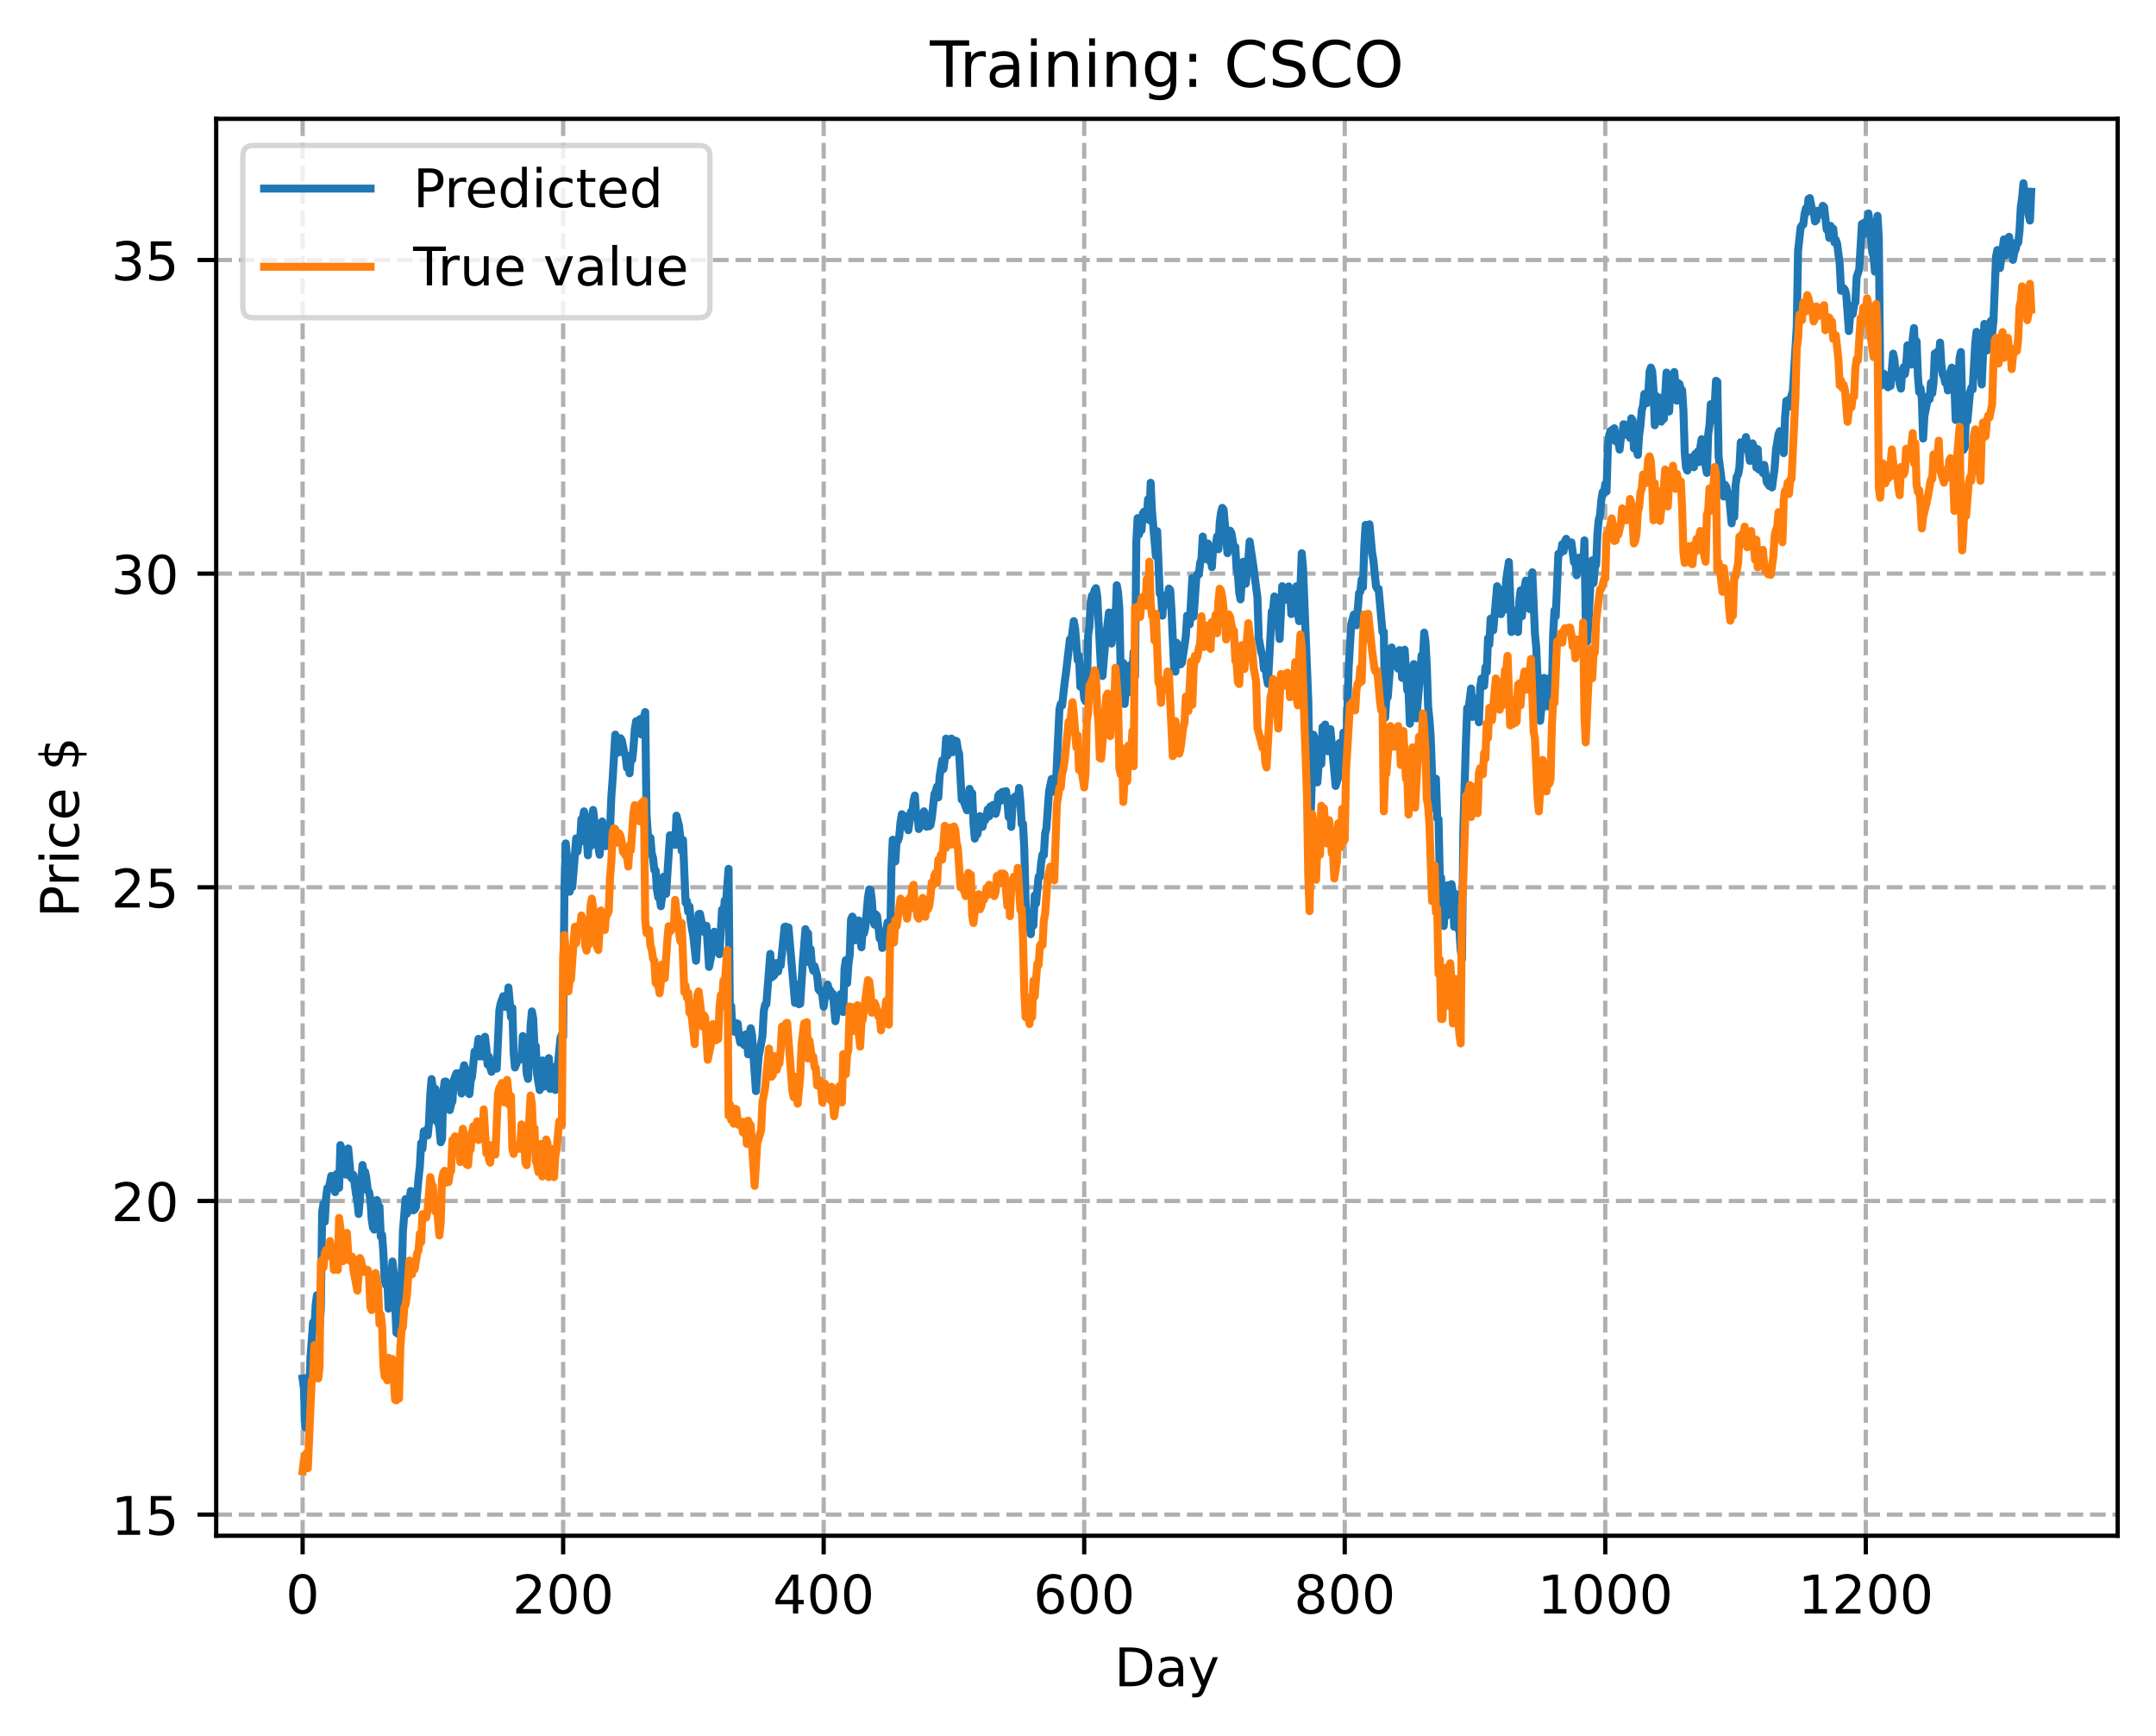 <?xml version="1.0" encoding="utf-8" standalone="no"?>
<!DOCTYPE svg PUBLIC "-//W3C//DTD SVG 1.1//EN"
  "http://www.w3.org/Graphics/SVG/1.1/DTD/svg11.dtd">
<!-- Created with matplotlib (https://matplotlib.org/) -->
<svg height="325.986pt" version="1.1" viewBox="0 0 404.923 325.986" width="404.923pt" xmlns="http://www.w3.org/2000/svg" xmlns:xlink="http://www.w3.org/1999/xlink">
 <defs>
  <style type="text/css">
*{stroke-linecap:butt;stroke-linejoin:round;}
  </style>
 </defs>
 <g id="figure_1">
  <g id="patch_1">
   <path d="M 0 325.986 
L 404.923 325.986 
L 404.923 0 
L 0 0 
z
" style="fill:#ffffff;"/>
  </g>
  <g id="axes_1">
   <g id="patch_2">
    <path d="M 40.603 288.43 
L 397.723 288.43 
L 397.723 22.318 
L 40.603 22.318 
z
" style="fill:#ffffff;"/>
   </g>
   <g id="matplotlib.axis_1">
    <g id="xtick_1">
     <g id="line2d_1">
      <path clip-path="url(#p9d1170114c)" d="M 56.836 288.43 
L 56.836 22.318 
" style="fill:none;stroke:#b0b0b0;stroke-dasharray:2.96,1.28;stroke-dashoffset:0;stroke-width:0.8;"/>
     </g>
     <g id="line2d_2">
      <defs>
       <path d="M 0 0 
L 0 3.5 
" id="mc13b60933a" style="stroke:#000000;stroke-width:0.8;"/>
      </defs>
      <g>
       <use style="stroke:#000000;stroke-width:0.8;" x="56.836" xlink:href="#mc13b60933a" y="288.43"/>
      </g>
     </g>
     <g id="text_1">
      <!-- 0 -->
      <defs>
       <path d="M 31.781 66.406 
Q 24.172 66.406 20.328 58.906 
Q 16.5 51.422 16.5 36.375 
Q 16.5 21.391 20.328 13.891 
Q 24.172 6.391 31.781 6.391 
Q 39.453 6.391 43.281 13.891 
Q 47.125 21.391 47.125 36.375 
Q 47.125 51.422 43.281 58.906 
Q 39.453 66.406 31.781 66.406 
z
M 31.781 74.219 
Q 44.047 74.219 50.516 64.516 
Q 56.984 54.828 56.984 36.375 
Q 56.984 17.969 50.516 8.266 
Q 44.047 -1.422 31.781 -1.422 
Q 19.531 -1.422 13.062 8.266 
Q 6.594 17.969 6.594 36.375 
Q 6.594 54.828 13.062 64.516 
Q 19.531 74.219 31.781 74.219 
z
" id="DejaVuSans-48"/>
      </defs>
      <g transform="translate(53.655 303.029)scale(0.1 -0.1)">
       <use xlink:href="#DejaVuSans-48"/>
      </g>
     </g>
    </g>
    <g id="xtick_2">
     <g id="line2d_3">
      <path clip-path="url(#p9d1170114c)" d="M 105.766 288.43 
L 105.766 22.318 
" style="fill:none;stroke:#b0b0b0;stroke-dasharray:2.96,1.28;stroke-dashoffset:0;stroke-width:0.8;"/>
     </g>
     <g id="line2d_4">
      <g>
       <use style="stroke:#000000;stroke-width:0.8;" x="105.766" xlink:href="#mc13b60933a" y="288.43"/>
      </g>
     </g>
     <g id="text_2">
      <!-- 200 -->
      <defs>
       <path d="M 19.188 8.297 
L 53.609 8.297 
L 53.609 0 
L 7.328 0 
L 7.328 8.297 
Q 12.938 14.109 22.625 23.891 
Q 32.328 33.688 34.812 36.531 
Q 39.547 41.844 41.422 45.531 
Q 43.312 49.219 43.312 52.781 
Q 43.312 58.594 39.234 62.25 
Q 35.156 65.922 28.609 65.922 
Q 23.969 65.922 18.812 64.312 
Q 13.672 62.703 7.812 59.422 
L 7.812 69.391 
Q 13.766 71.781 18.938 73 
Q 24.125 74.219 28.422 74.219 
Q 39.75 74.219 46.484 68.547 
Q 53.219 62.891 53.219 53.422 
Q 53.219 48.922 51.531 44.891 
Q 49.859 40.875 45.406 35.406 
Q 44.188 33.984 37.641 27.219 
Q 31.109 20.453 19.188 8.297 
z
" id="DejaVuSans-50"/>
      </defs>
      <g transform="translate(96.223 303.029)scale(0.1 -0.1)">
       <use xlink:href="#DejaVuSans-50"/>
       <use x="63.623" xlink:href="#DejaVuSans-48"/>
       <use x="127.246" xlink:href="#DejaVuSans-48"/>
      </g>
     </g>
    </g>
    <g id="xtick_3">
     <g id="line2d_5">
      <path clip-path="url(#p9d1170114c)" d="M 154.697 288.43 
L 154.697 22.318 
" style="fill:none;stroke:#b0b0b0;stroke-dasharray:2.96,1.28;stroke-dashoffset:0;stroke-width:0.8;"/>
     </g>
     <g id="line2d_6">
      <g>
       <use style="stroke:#000000;stroke-width:0.8;" x="154.697" xlink:href="#mc13b60933a" y="288.43"/>
      </g>
     </g>
     <g id="text_3">
      <!-- 400 -->
      <defs>
       <path d="M 37.797 64.312 
L 12.891 25.391 
L 37.797 25.391 
z
M 35.203 72.906 
L 47.609 72.906 
L 47.609 25.391 
L 58.016 25.391 
L 58.016 17.188 
L 47.609 17.188 
L 47.609 0 
L 37.797 0 
L 37.797 17.188 
L 4.891 17.188 
L 4.891 26.703 
z
" id="DejaVuSans-52"/>
      </defs>
      <g transform="translate(145.153 303.029)scale(0.1 -0.1)">
       <use xlink:href="#DejaVuSans-52"/>
       <use x="63.623" xlink:href="#DejaVuSans-48"/>
       <use x="127.246" xlink:href="#DejaVuSans-48"/>
      </g>
     </g>
    </g>
    <g id="xtick_4">
     <g id="line2d_7">
      <path clip-path="url(#p9d1170114c)" d="M 203.628 288.43 
L 203.628 22.318 
" style="fill:none;stroke:#b0b0b0;stroke-dasharray:2.96,1.28;stroke-dashoffset:0;stroke-width:0.8;"/>
     </g>
     <g id="line2d_8">
      <g>
       <use style="stroke:#000000;stroke-width:0.8;" x="203.628" xlink:href="#mc13b60933a" y="288.43"/>
      </g>
     </g>
     <g id="text_4">
      <!-- 600 -->
      <defs>
       <path d="M 33.016 40.375 
Q 26.375 40.375 22.484 35.828 
Q 18.609 31.297 18.609 23.391 
Q 18.609 15.531 22.484 10.953 
Q 26.375 6.391 33.016 6.391 
Q 39.656 6.391 43.531 10.953 
Q 47.406 15.531 47.406 23.391 
Q 47.406 31.297 43.531 35.828 
Q 39.656 40.375 33.016 40.375 
z
M 52.594 71.297 
L 52.594 62.312 
Q 48.875 64.062 45.094 64.984 
Q 41.312 65.922 37.594 65.922 
Q 27.828 65.922 22.672 59.328 
Q 17.531 52.734 16.797 39.406 
Q 19.672 43.656 24.016 45.922 
Q 28.375 48.188 33.594 48.188 
Q 44.578 48.188 50.953 41.516 
Q 57.328 34.859 57.328 23.391 
Q 57.328 12.156 50.688 5.359 
Q 44.047 -1.422 33.016 -1.422 
Q 20.359 -1.422 13.672 8.266 
Q 6.984 17.969 6.984 36.375 
Q 6.984 53.656 15.188 63.938 
Q 23.391 74.219 37.203 74.219 
Q 40.922 74.219 44.703 73.484 
Q 48.484 72.75 52.594 71.297 
z
" id="DejaVuSans-54"/>
      </defs>
      <g transform="translate(194.084 303.029)scale(0.1 -0.1)">
       <use xlink:href="#DejaVuSans-54"/>
       <use x="63.623" xlink:href="#DejaVuSans-48"/>
       <use x="127.246" xlink:href="#DejaVuSans-48"/>
      </g>
     </g>
    </g>
    <g id="xtick_5">
     <g id="line2d_9">
      <path clip-path="url(#p9d1170114c)" d="M 252.558 288.43 
L 252.558 22.318 
" style="fill:none;stroke:#b0b0b0;stroke-dasharray:2.96,1.28;stroke-dashoffset:0;stroke-width:0.8;"/>
     </g>
     <g id="line2d_10">
      <g>
       <use style="stroke:#000000;stroke-width:0.8;" x="252.558" xlink:href="#mc13b60933a" y="288.43"/>
      </g>
     </g>
     <g id="text_5">
      <!-- 800 -->
      <defs>
       <path d="M 31.781 34.625 
Q 24.75 34.625 20.719 30.859 
Q 16.703 27.094 16.703 20.516 
Q 16.703 13.922 20.719 10.156 
Q 24.75 6.391 31.781 6.391 
Q 38.812 6.391 42.859 10.172 
Q 46.922 13.969 46.922 20.516 
Q 46.922 27.094 42.891 30.859 
Q 38.875 34.625 31.781 34.625 
z
M 21.922 38.812 
Q 15.578 40.375 12.031 44.719 
Q 8.5 49.078 8.5 55.328 
Q 8.5 64.062 14.719 69.141 
Q 20.953 74.219 31.781 74.219 
Q 42.672 74.219 48.875 69.141 
Q 55.078 64.062 55.078 55.328 
Q 55.078 49.078 51.531 44.719 
Q 48 40.375 41.703 38.812 
Q 48.828 37.156 52.797 32.312 
Q 56.781 27.484 56.781 20.516 
Q 56.781 9.906 50.312 4.234 
Q 43.844 -1.422 31.781 -1.422 
Q 19.734 -1.422 13.25 4.234 
Q 6.781 9.906 6.781 20.516 
Q 6.781 27.484 10.781 32.312 
Q 14.797 37.156 21.922 38.812 
z
M 18.312 54.391 
Q 18.312 48.734 21.844 45.562 
Q 25.391 42.391 31.781 42.391 
Q 38.141 42.391 41.719 45.562 
Q 45.312 48.734 45.312 54.391 
Q 45.312 60.062 41.719 63.234 
Q 38.141 66.406 31.781 66.406 
Q 25.391 66.406 21.844 63.234 
Q 18.312 60.062 18.312 54.391 
z
" id="DejaVuSans-56"/>
      </defs>
      <g transform="translate(243.015 303.029)scale(0.1 -0.1)">
       <use xlink:href="#DejaVuSans-56"/>
       <use x="63.623" xlink:href="#DejaVuSans-48"/>
       <use x="127.246" xlink:href="#DejaVuSans-48"/>
      </g>
     </g>
    </g>
    <g id="xtick_6">
     <g id="line2d_11">
      <path clip-path="url(#p9d1170114c)" d="M 301.489 288.43 
L 301.489 22.318 
" style="fill:none;stroke:#b0b0b0;stroke-dasharray:2.96,1.28;stroke-dashoffset:0;stroke-width:0.8;"/>
     </g>
     <g id="line2d_12">
      <g>
       <use style="stroke:#000000;stroke-width:0.8;" x="301.489" xlink:href="#mc13b60933a" y="288.43"/>
      </g>
     </g>
     <g id="text_6">
      <!-- 1000 -->
      <defs>
       <path d="M 12.406 8.297 
L 28.516 8.297 
L 28.516 63.922 
L 10.984 60.406 
L 10.984 69.391 
L 28.422 72.906 
L 38.281 72.906 
L 38.281 8.297 
L 54.391 8.297 
L 54.391 0 
L 12.406 0 
z
" id="DejaVuSans-49"/>
      </defs>
      <g transform="translate(288.764 303.029)scale(0.1 -0.1)">
       <use xlink:href="#DejaVuSans-49"/>
       <use x="63.623" xlink:href="#DejaVuSans-48"/>
       <use x="127.246" xlink:href="#DejaVuSans-48"/>
       <use x="190.869" xlink:href="#DejaVuSans-48"/>
      </g>
     </g>
    </g>
    <g id="xtick_7">
     <g id="line2d_13">
      <path clip-path="url(#p9d1170114c)" d="M 350.419 288.43 
L 350.419 22.318 
" style="fill:none;stroke:#b0b0b0;stroke-dasharray:2.96,1.28;stroke-dashoffset:0;stroke-width:0.8;"/>
     </g>
     <g id="line2d_14">
      <g>
       <use style="stroke:#000000;stroke-width:0.8;" x="350.419" xlink:href="#mc13b60933a" y="288.43"/>
      </g>
     </g>
     <g id="text_7">
      <!-- 1200 -->
      <g transform="translate(337.694 303.029)scale(0.1 -0.1)">
       <use xlink:href="#DejaVuSans-49"/>
       <use x="63.623" xlink:href="#DejaVuSans-50"/>
       <use x="127.246" xlink:href="#DejaVuSans-48"/>
       <use x="190.869" xlink:href="#DejaVuSans-48"/>
      </g>
     </g>
    </g>
    <g id="text_8">
     <!-- Day -->
     <defs>
      <path d="M 19.672 64.797 
L 19.672 8.109 
L 31.594 8.109 
Q 46.688 8.109 53.688 14.938 
Q 60.688 21.781 60.688 36.531 
Q 60.688 51.172 53.688 57.984 
Q 46.688 64.797 31.594 64.797 
z
M 9.812 72.906 
L 30.078 72.906 
Q 51.266 72.906 61.172 64.094 
Q 71.094 55.281 71.094 36.531 
Q 71.094 17.672 61.125 8.828 
Q 51.172 0 30.078 0 
L 9.812 0 
z
" id="DejaVuSans-68"/>
      <path d="M 34.281 27.484 
Q 23.391 27.484 19.188 25 
Q 14.984 22.516 14.984 16.5 
Q 14.984 11.719 18.141 8.906 
Q 21.297 6.109 26.703 6.109 
Q 34.188 6.109 38.703 11.406 
Q 43.219 16.703 43.219 25.484 
L 43.219 27.484 
z
M 52.203 31.203 
L 52.203 0 
L 43.219 0 
L 43.219 8.297 
Q 40.141 3.328 35.547 0.953 
Q 30.953 -1.422 24.312 -1.422 
Q 15.922 -1.422 10.953 3.297 
Q 6 8.016 6 15.922 
Q 6 25.141 12.172 29.828 
Q 18.359 34.516 30.609 34.516 
L 43.219 34.516 
L 43.219 35.406 
Q 43.219 41.609 39.141 45 
Q 35.062 48.391 27.688 48.391 
Q 23 48.391 18.547 47.266 
Q 14.109 46.141 10.016 43.891 
L 10.016 52.203 
Q 14.938 54.109 19.578 55.047 
Q 24.219 56 28.609 56 
Q 40.484 56 46.344 49.844 
Q 52.203 43.703 52.203 31.203 
z
" id="DejaVuSans-97"/>
      <path d="M 32.172 -5.078 
Q 28.375 -14.844 24.75 -17.812 
Q 21.141 -20.797 15.094 -20.797 
L 7.906 -20.797 
L 7.906 -13.281 
L 13.188 -13.281 
Q 16.891 -13.281 18.938 -11.516 
Q 21 -9.766 23.484 -3.219 
L 25.094 0.875 
L 2.984 54.688 
L 12.5 54.688 
L 29.594 11.922 
L 46.688 54.688 
L 56.203 54.688 
z
" id="DejaVuSans-121"/>
     </defs>
     <g transform="translate(209.29 316.707)scale(0.1 -0.1)">
      <use xlink:href="#DejaVuSans-68"/>
      <use x="77.002" xlink:href="#DejaVuSans-97"/>
      <use x="138.281" xlink:href="#DejaVuSans-121"/>
     </g>
    </g>
   </g>
   <g id="matplotlib.axis_2">
    <g id="ytick_1">
     <g id="line2d_15">
      <path clip-path="url(#p9d1170114c)" d="M 40.603 284.464 
L 397.723 284.464 
" style="fill:none;stroke:#b0b0b0;stroke-dasharray:2.96,1.28;stroke-dashoffset:0;stroke-width:0.8;"/>
     </g>
     <g id="line2d_16">
      <defs>
       <path d="M 0 0 
L -3.5 0 
" id="m8dcd3e7ca1" style="stroke:#000000;stroke-width:0.8;"/>
      </defs>
      <g>
       <use style="stroke:#000000;stroke-width:0.8;" x="40.603" xlink:href="#m8dcd3e7ca1" y="284.464"/>
      </g>
     </g>
     <g id="text_9">
      <!-- 15 -->
      <defs>
       <path d="M 10.797 72.906 
L 49.516 72.906 
L 49.516 64.594 
L 19.828 64.594 
L 19.828 46.734 
Q 21.969 47.469 24.109 47.828 
Q 26.266 48.188 28.422 48.188 
Q 40.625 48.188 47.75 41.5 
Q 54.891 34.812 54.891 23.391 
Q 54.891 11.625 47.562 5.094 
Q 40.234 -1.422 26.906 -1.422 
Q 22.312 -1.422 17.547 -0.641 
Q 12.797 0.141 7.719 1.703 
L 7.719 11.625 
Q 12.109 9.234 16.797 8.062 
Q 21.484 6.891 26.703 6.891 
Q 35.156 6.891 40.078 11.328 
Q 45.016 15.766 45.016 23.391 
Q 45.016 31 40.078 35.438 
Q 35.156 39.891 26.703 39.891 
Q 22.75 39.891 18.812 39.016 
Q 14.891 38.141 10.797 36.281 
z
" id="DejaVuSans-53"/>
      </defs>
      <g transform="translate(20.878 288.263)scale(0.1 -0.1)">
       <use xlink:href="#DejaVuSans-49"/>
       <use x="63.623" xlink:href="#DejaVuSans-53"/>
      </g>
     </g>
    </g>
    <g id="ytick_2">
     <g id="line2d_17">
      <path clip-path="url(#p9d1170114c)" d="M 40.603 225.554 
L 397.723 225.554 
" style="fill:none;stroke:#b0b0b0;stroke-dasharray:2.96,1.28;stroke-dashoffset:0;stroke-width:0.8;"/>
     </g>
     <g id="line2d_18">
      <g>
       <use style="stroke:#000000;stroke-width:0.8;" x="40.603" xlink:href="#m8dcd3e7ca1" y="225.554"/>
      </g>
     </g>
     <g id="text_10">
      <!-- 20 -->
      <g transform="translate(20.878 229.353)scale(0.1 -0.1)">
       <use xlink:href="#DejaVuSans-50"/>
       <use x="63.623" xlink:href="#DejaVuSans-48"/>
      </g>
     </g>
    </g>
    <g id="ytick_3">
     <g id="line2d_19">
      <path clip-path="url(#p9d1170114c)" d="M 40.603 166.644 
L 397.723 166.644 
" style="fill:none;stroke:#b0b0b0;stroke-dasharray:2.96,1.28;stroke-dashoffset:0;stroke-width:0.8;"/>
     </g>
     <g id="line2d_20">
      <g>
       <use style="stroke:#000000;stroke-width:0.8;" x="40.603" xlink:href="#m8dcd3e7ca1" y="166.644"/>
      </g>
     </g>
     <g id="text_11">
      <!-- 25 -->
      <g transform="translate(20.878 170.443)scale(0.1 -0.1)">
       <use xlink:href="#DejaVuSans-50"/>
       <use x="63.623" xlink:href="#DejaVuSans-53"/>
      </g>
     </g>
    </g>
    <g id="ytick_4">
     <g id="line2d_21">
      <path clip-path="url(#p9d1170114c)" d="M 40.603 107.735 
L 397.723 107.735 
" style="fill:none;stroke:#b0b0b0;stroke-dasharray:2.96,1.28;stroke-dashoffset:0;stroke-width:0.8;"/>
     </g>
     <g id="line2d_22">
      <g>
       <use style="stroke:#000000;stroke-width:0.8;" x="40.603" xlink:href="#m8dcd3e7ca1" y="107.735"/>
      </g>
     </g>
     <g id="text_12">
      <!-- 30 -->
      <defs>
       <path d="M 40.578 39.312 
Q 47.656 37.797 51.625 33 
Q 55.609 28.219 55.609 21.188 
Q 55.609 10.406 48.188 4.484 
Q 40.766 -1.422 27.094 -1.422 
Q 22.516 -1.422 17.656 -0.516 
Q 12.797 0.391 7.625 2.203 
L 7.625 11.719 
Q 11.719 9.328 16.594 8.109 
Q 21.484 6.891 26.812 6.891 
Q 36.078 6.891 40.938 10.547 
Q 45.797 14.203 45.797 21.188 
Q 45.797 27.641 41.281 31.266 
Q 36.766 34.906 28.719 34.906 
L 20.219 34.906 
L 20.219 43.016 
L 29.109 43.016 
Q 36.375 43.016 40.234 45.922 
Q 44.094 48.828 44.094 54.297 
Q 44.094 59.906 40.109 62.906 
Q 36.141 65.922 28.719 65.922 
Q 24.656 65.922 20.016 65.031 
Q 15.375 64.156 9.812 62.312 
L 9.812 71.094 
Q 15.438 72.656 20.344 73.438 
Q 25.25 74.219 29.594 74.219 
Q 40.828 74.219 47.359 69.109 
Q 53.906 64.016 53.906 55.328 
Q 53.906 49.266 50.438 45.094 
Q 46.969 40.922 40.578 39.312 
z
" id="DejaVuSans-51"/>
      </defs>
      <g transform="translate(20.878 111.534)scale(0.1 -0.1)">
       <use xlink:href="#DejaVuSans-51"/>
       <use x="63.623" xlink:href="#DejaVuSans-48"/>
      </g>
     </g>
    </g>
    <g id="ytick_5">
     <g id="line2d_23">
      <path clip-path="url(#p9d1170114c)" d="M 40.603 48.825 
L 397.723 48.825 
" style="fill:none;stroke:#b0b0b0;stroke-dasharray:2.96,1.28;stroke-dashoffset:0;stroke-width:0.8;"/>
     </g>
     <g id="line2d_24">
      <g>
       <use style="stroke:#000000;stroke-width:0.8;" x="40.603" xlink:href="#m8dcd3e7ca1" y="48.825"/>
      </g>
     </g>
     <g id="text_13">
      <!-- 35 -->
      <g transform="translate(20.878 52.624)scale(0.1 -0.1)">
       <use xlink:href="#DejaVuSans-51"/>
       <use x="63.623" xlink:href="#DejaVuSans-53"/>
      </g>
     </g>
    </g>
    <g id="text_14">
     <!-- Price $ -->
     <defs>
      <path d="M 19.672 64.797 
L 19.672 37.406 
L 32.078 37.406 
Q 38.969 37.406 42.719 40.969 
Q 46.484 44.531 46.484 51.125 
Q 46.484 57.672 42.719 61.234 
Q 38.969 64.797 32.078 64.797 
z
M 9.812 72.906 
L 32.078 72.906 
Q 44.344 72.906 50.609 67.359 
Q 56.891 61.812 56.891 51.125 
Q 56.891 40.328 50.609 34.812 
Q 44.344 29.297 32.078 29.297 
L 19.672 29.297 
L 19.672 0 
L 9.812 0 
z
" id="DejaVuSans-80"/>
      <path d="M 41.109 46.297 
Q 39.594 47.172 37.812 47.578 
Q 36.031 48 33.891 48 
Q 26.266 48 22.188 43.047 
Q 18.109 38.094 18.109 28.812 
L 18.109 0 
L 9.078 0 
L 9.078 54.688 
L 18.109 54.688 
L 18.109 46.188 
Q 20.953 51.172 25.484 53.578 
Q 30.031 56 36.531 56 
Q 37.453 56 38.578 55.875 
Q 39.703 55.766 41.062 55.516 
z
" id="DejaVuSans-114"/>
      <path d="M 9.422 54.688 
L 18.406 54.688 
L 18.406 0 
L 9.422 0 
z
M 9.422 75.984 
L 18.406 75.984 
L 18.406 64.594 
L 9.422 64.594 
z
" id="DejaVuSans-105"/>
      <path d="M 48.781 52.594 
L 48.781 44.188 
Q 44.969 46.297 41.141 47.344 
Q 37.312 48.391 33.406 48.391 
Q 24.656 48.391 19.812 42.844 
Q 14.984 37.312 14.984 27.297 
Q 14.984 17.281 19.812 11.734 
Q 24.656 6.203 33.406 6.203 
Q 37.312 6.203 41.141 7.25 
Q 44.969 8.297 48.781 10.406 
L 48.781 2.094 
Q 45.016 0.344 40.984 -0.531 
Q 36.969 -1.422 32.422 -1.422 
Q 20.062 -1.422 12.781 6.344 
Q 5.516 14.109 5.516 27.297 
Q 5.516 40.672 12.859 48.328 
Q 20.219 56 33.016 56 
Q 37.156 56 41.109 55.141 
Q 45.062 54.297 48.781 52.594 
z
" id="DejaVuSans-99"/>
      <path d="M 56.203 29.594 
L 56.203 25.203 
L 14.891 25.203 
Q 15.484 15.922 20.484 11.062 
Q 25.484 6.203 34.422 6.203 
Q 39.594 6.203 44.453 7.469 
Q 49.312 8.734 54.109 11.281 
L 54.109 2.781 
Q 49.266 0.734 44.188 -0.344 
Q 39.109 -1.422 33.891 -1.422 
Q 20.797 -1.422 13.156 6.188 
Q 5.516 13.812 5.516 26.812 
Q 5.516 40.234 12.766 48.109 
Q 20.016 56 32.328 56 
Q 43.359 56 49.781 48.891 
Q 56.203 41.797 56.203 29.594 
z
M 47.219 32.234 
Q 47.125 39.594 43.094 43.984 
Q 39.062 48.391 32.422 48.391 
Q 24.906 48.391 20.391 44.141 
Q 15.875 39.891 15.188 32.172 
z
" id="DejaVuSans-101"/>
      <path id="DejaVuSans-32"/>
      <path d="M 33.797 -14.703 
L 28.906 -14.703 
L 28.859 0 
Q 23.734 0.094 18.609 1.188 
Q 13.484 2.297 8.297 4.5 
L 8.297 13.281 
Q 13.281 10.156 18.375 8.562 
Q 23.484 6.984 28.906 6.938 
L 28.906 29.203 
Q 18.109 30.953 13.203 35.156 
Q 8.297 39.359 8.297 46.688 
Q 8.297 54.641 13.625 59.219 
Q 18.953 63.812 28.906 64.5 
L 28.906 75.984 
L 33.797 75.984 
L 33.797 64.656 
Q 38.328 64.453 42.578 63.688 
Q 46.828 62.938 50.875 61.625 
L 50.875 53.078 
Q 46.828 55.125 42.547 56.25 
Q 38.281 57.375 33.797 57.562 
L 33.797 36.719 
Q 44.875 35.016 50.094 30.609 
Q 55.328 26.219 55.328 18.609 
Q 55.328 10.359 49.781 5.594 
Q 44.234 0.828 33.797 0.094 
z
M 28.906 37.594 
L 28.906 57.625 
Q 23.25 56.984 20.266 54.391 
Q 17.281 51.812 17.281 47.516 
Q 17.281 43.312 20.031 40.969 
Q 22.797 38.625 28.906 37.594 
z
M 33.797 28.219 
L 33.797 7.078 
Q 39.984 7.906 43.141 10.594 
Q 46.297 13.281 46.297 17.672 
Q 46.297 21.969 43.281 24.5 
Q 40.281 27.047 33.797 28.219 
z
" id="DejaVuSans-36"/>
     </defs>
     <g transform="translate(14.798 172.342)rotate(-90)scale(0.1 -0.1)">
      <use xlink:href="#DejaVuSans-80"/>
      <use x="58.553" xlink:href="#DejaVuSans-114"/>
      <use x="99.666" xlink:href="#DejaVuSans-105"/>
      <use x="127.449" xlink:href="#DejaVuSans-99"/>
      <use x="182.43" xlink:href="#DejaVuSans-101"/>
      <use x="243.953" xlink:href="#DejaVuSans-32"/>
      <use x="275.74" xlink:href="#DejaVuSans-36"/>
     </g>
    </g>
   </g>
   <g id="line2d_25">
    <path clip-path="url(#p9d1170114c)" d="M 56.836 258.903 
L 57.081 260.811 
L 57.325 268.08 
L 57.57 263.655 
L 57.814 262.059 
L 58.059 263.494 
L 58.304 255.064 
L 58.793 248.366 
L 59.038 249.652 
L 59.282 245.077 
L 59.527 243.245 
L 59.772 245.3 
L 60.016 249.516 
L 60.261 245.678 
L 60.506 227.59 
L 60.75 226.087 
L 60.995 229.452 
L 61.24 224.926 
L 61.484 223.134 
L 61.729 223.287 
L 62.218 220.851 
L 62.463 222.858 
L 62.708 222.528 
L 62.952 223.905 
L 63.197 220.505 
L 63.441 220.674 
L 63.686 223.093 
L 63.931 215.058 
L 64.175 215.84 
L 64.665 219.929 
L 64.909 220.606 
L 65.154 217.305 
L 65.399 215.7 
L 65.888 221.107 
L 66.133 221.377 
L 66.377 220.665 
L 66.867 224.311 
L 67.111 225.458 
L 67.356 228.003 
L 68.09 218.802 
L 68.335 220.501 
L 68.579 220.101 
L 68.824 221.388 
L 69.069 223.627 
L 69.313 223.871 
L 69.558 225.212 
L 69.802 228.916 
L 70.047 230.562 
L 70.292 230.933 
L 70.536 229.259 
L 70.781 225.392 
L 71.026 226.403 
L 71.27 226.622 
L 71.515 232.244 
L 71.76 231.937 
L 72.004 235.283 
L 72.249 240.565 
L 72.494 241.341 
L 72.738 240.27 
L 72.983 245.775 
L 73.717 236.926 
L 73.962 239.22 
L 74.451 250.319 
L 74.696 248.593 
L 74.94 250.668 
L 75.185 249.376 
L 75.674 231.249 
L 76.163 225.209 
L 76.408 227.969 
L 76.653 227.401 
L 77.142 223.681 
L 77.387 224.581 
L 77.631 227.323 
L 77.876 227.162 
L 78.121 226.705 
L 78.61 221.247 
L 78.855 219.042 
L 79.099 214.688 
L 79.344 215.746 
L 79.589 212.484 
L 79.833 212.955 
L 80.078 212.222 
L 80.323 213.256 
L 80.567 210.955 
L 80.812 205.541 
L 81.056 202.665 
L 81.301 204.448 
L 81.546 204.704 
L 81.79 204.515 
L 82.035 210.635 
L 82.28 210.488 
L 82.524 211.829 
L 82.769 214.531 
L 83.014 213.94 
L 83.258 205.15 
L 83.503 203.146 
L 83.748 203.126 
L 84.482 208.485 
L 84.726 207.368 
L 84.971 206.866 
L 85.216 202.894 
L 85.705 201.588 
L 85.95 202.557 
L 86.194 201.552 
L 86.684 205.381 
L 86.928 201.225 
L 87.173 200.064 
L 87.417 200.809 
L 87.907 204.62 
L 88.151 205.486 
L 88.396 203.009 
L 88.641 202.321 
L 89.13 197.499 
L 89.375 198.222 
L 89.619 197.019 
L 89.864 195.11 
L 90.109 198.416 
L 90.353 196.723 
L 90.598 197.277 
L 90.843 198.464 
L 91.087 194.715 
L 91.332 196.831 
L 91.577 199.946 
L 91.821 198.424 
L 92.066 200.446 
L 92.311 201.302 
L 92.555 199.251 
L 92.8 199.272 
L 93.289 200.707 
L 93.778 189.806 
L 94.023 188.478 
L 94.512 187.101 
L 95.002 189.138 
L 95.246 189.078 
L 95.491 185.451 
L 95.98 191.047 
L 96.225 189.3 
L 96.47 197.704 
L 96.714 200.49 
L 97.204 199.23 
L 97.693 198.525 
L 97.938 198.943 
L 98.182 194.582 
L 98.427 194.84 
L 98.672 197.104 
L 98.916 201.595 
L 99.161 202.631 
L 99.405 199.048 
L 99.65 192.66 
L 99.895 189.956 
L 100.139 191.29 
L 100.384 196.657 
L 100.629 196.472 
L 100.873 201.83 
L 101.363 204.727 
L 101.607 203.416 
L 101.852 199.165 
L 102.097 204.086 
L 102.341 201.742 
L 102.586 202.689 
L 102.831 199.097 
L 103.075 198.731 
L 103.32 204.514 
L 103.809 200.724 
L 104.054 200.388 
L 104.299 204.72 
L 104.543 201.307 
L 104.788 199.779 
L 105.277 194.872 
L 105.522 194.28 
L 105.766 194.685 
L 106.011 166.93 
L 106.256 158.396 
L 106.5 160.992 
L 106.745 161.48 
L 106.99 167.474 
L 107.234 165.915 
L 107.479 166.611 
L 108.213 157.453 
L 108.458 159.925 
L 108.702 157.919 
L 108.947 158.128 
L 109.192 153.858 
L 109.436 153.94 
L 109.681 152.379 
L 109.926 153.853 
L 110.415 160.639 
L 110.66 156.654 
L 110.904 158.936 
L 111.149 153.55 
L 111.393 152.124 
L 111.883 156.21 
L 112.127 155.152 
L 112.372 159.096 
L 112.617 160.529 
L 113.106 154.277 
L 113.351 157.793 
L 113.595 158.899 
L 113.84 158.904 
L 114.085 155.723 
L 114.329 155.52 
L 114.574 155.662 
L 114.819 149.602 
L 115.063 146.311 
L 115.553 137.967 
L 115.797 138.627 
L 116.042 141.379 
L 116.287 140.949 
L 116.531 138.642 
L 116.776 139.02 
L 117.265 141.483 
L 117.51 142.041 
L 117.754 144.201 
L 117.999 143.643 
L 118.244 145.241 
L 118.488 141.862 
L 118.733 142.697 
L 118.978 140.438 
L 119.222 136.976 
L 119.467 135.456 
L 119.712 135.859 
L 119.956 136.6 
L 120.201 135.046 
L 120.446 137.935 
L 120.69 135.556 
L 121.18 133.73 
L 121.424 152.823 
L 121.669 156.596 
L 121.914 158.607 
L 122.158 157.348 
L 122.403 160.272 
L 122.648 161.157 
L 122.892 163.404 
L 123.137 163.504 
L 123.381 167.119 
L 123.626 168.544 
L 123.871 168.315 
L 124.115 170.202 
L 124.36 168.28 
L 124.605 164.667 
L 125.094 167.888 
L 125.828 156.868 
L 126.073 156.875 
L 126.317 157.744 
L 126.562 157.768 
L 126.807 158.685 
L 127.051 153.196 
L 127.541 155.198 
L 128.03 159.792 
L 128.275 157.75 
L 128.764 169.538 
L 129.008 169.225 
L 129.253 171.228 
L 129.498 170.247 
L 129.742 173.121 
L 130.232 175.991 
L 130.721 180.445 
L 131.21 171.684 
L 131.455 171.613 
L 131.944 174.028 
L 132.189 175.022 
L 132.434 173.918 
L 132.678 173.872 
L 133.168 181.598 
L 133.657 179.141 
L 133.902 178.388 
L 134.146 174.989 
L 134.391 175.888 
L 134.636 178.191 
L 135.125 179.221 
L 135.614 170.826 
L 135.859 172.344 
L 136.103 169.135 
L 136.348 169.528 
L 136.837 163.175 
L 137.082 190.554 
L 137.327 188.946 
L 137.571 193.693 
L 137.816 192.79 
L 138.061 193.803 
L 138.305 192.166 
L 138.55 192.25 
L 138.795 194.675 
L 139.039 195.817 
L 139.284 195.184 
L 139.529 195.355 
L 139.773 196.293 
L 140.018 194.275 
L 140.263 194.863 
L 140.507 198.015 
L 140.752 194.214 
L 140.996 193.115 
L 141.241 194.457 
L 141.975 204.927 
L 142.464 198.551 
L 143.198 194.607 
L 143.443 189.953 
L 143.688 188.683 
L 143.932 188.611 
L 144.666 179.154 
L 144.911 183.579 
L 145.4 183.187 
L 145.645 180.905 
L 145.89 180.878 
L 146.134 182.484 
L 146.379 181.039 
L 146.624 181.32 
L 147.357 174.075 
L 147.602 174.022 
L 147.847 175.205 
L 148.091 174.185 
L 149.315 188.373 
L 149.559 185.028 
L 149.804 184.915 
L 150.049 188.615 
L 150.293 188.504 
L 150.783 180.605 
L 151.272 174.51 
L 151.517 176.541 
L 151.761 175.26 
L 152.006 180.771 
L 152.251 178.247 
L 152.495 181.302 
L 152.74 182.298 
L 152.984 181.458 
L 153.474 183.273 
L 153.718 185.796 
L 153.963 186.119 
L 154.208 186.011 
L 154.452 187.004 
L 154.697 189.073 
L 154.942 187.213 
L 155.186 186.401 
L 155.431 184.91 
L 155.676 185.787 
L 155.92 186 
L 156.165 187.145 
L 156.41 186.596 
L 156.899 191.807 
L 157.144 190.002 
L 157.388 189.489 
L 157.633 188.439 
L 157.878 186.692 
L 158.367 190.066 
L 158.612 181.92 
L 158.856 180.317 
L 159.101 184.652 
L 159.345 181.125 
L 159.59 179.337 
L 159.835 172.681 
L 160.079 172.142 
L 160.324 172.63 
L 160.569 176.582 
L 160.813 176.091 
L 161.058 175.223 
L 161.303 172.879 
L 161.547 176.324 
L 161.792 177.916 
L 162.037 174.443 
L 162.281 175.255 
L 162.526 174.101 
L 163.015 168.566 
L 163.26 167.035 
L 163.505 167.17 
L 163.749 169.06 
L 163.994 172.916 
L 164.239 173.669 
L 164.483 171.726 
L 164.728 172.024 
L 165.217 176.3 
L 165.462 175.601 
L 165.706 178.04 
L 165.951 177.086 
L 166.196 175.411 
L 166.44 174.934 
L 166.685 173.247 
L 166.93 176.725 
L 167.174 177.455 
L 167.419 163.382 
L 167.664 157.708 
L 167.908 159.069 
L 168.153 161.796 
L 168.398 157.888 
L 168.642 157.909 
L 168.887 157.083 
L 169.132 154.364 
L 169.376 152.913 
L 169.866 155.248 
L 170.11 153.285 
L 170.355 154.329 
L 170.6 155.924 
L 171.089 152.428 
L 171.333 152.677 
L 171.578 150.376 
L 171.823 149.41 
L 172.067 153.091 
L 172.312 153.212 
L 172.557 155.702 
L 172.801 155.316 
L 173.046 153.756 
L 173.291 154.156 
L 173.535 152.371 
L 173.78 153.142 
L 174.025 155.269 
L 174.269 153.854 
L 174.514 155.186 
L 174.759 154.957 
L 175.003 153.644 
L 175.493 149.114 
L 175.737 148.68 
L 175.982 147.738 
L 176.227 149.765 
L 176.471 145.821 
L 176.96 142.795 
L 177.205 144.411 
L 177.45 142.532 
L 177.694 138.711 
L 177.939 141.918 
L 178.184 139.986 
L 178.428 139.766 
L 178.673 138.714 
L 178.918 141.273 
L 179.162 139.851 
L 179.407 139.089 
L 179.652 139.196 
L 179.896 140.782 
L 180.141 141.6 
L 180.63 150.192 
L 180.875 149.268 
L 181.12 150.87 
L 181.609 152.181 
L 182.098 148.152 
L 182.343 149.311 
L 182.588 148.967 
L 182.832 154.656 
L 183.077 157.512 
L 183.321 156.786 
L 183.566 156.692 
L 183.811 155.32 
L 184.055 153.266 
L 184.3 155.3 
L 184.545 155.276 
L 184.789 153.834 
L 185.034 154.049 
L 185.279 153.265 
L 185.523 151.995 
L 185.768 153.335 
L 186.013 151.445 
L 186.257 152.379 
L 186.502 151.172 
L 186.991 152.843 
L 187.236 151.886 
L 187.481 149.434 
L 187.725 149.101 
L 187.97 150.379 
L 188.215 148.747 
L 188.459 148.708 
L 188.704 149.288 
L 188.948 148.583 
L 189.193 150.476 
L 189.438 153.465 
L 189.682 151.359 
L 189.927 155.306 
L 190.172 151.107 
L 190.416 149.824 
L 190.661 149.575 
L 190.906 150.179 
L 191.15 150.182 
L 191.395 147.977 
L 191.64 150.579 
L 191.884 154.799 
L 192.129 154.725 
L 192.374 159.342 
L 192.618 169.136 
L 192.863 174.392 
L 193.108 174.077 
L 193.352 174.245 
L 193.597 175.455 
L 193.842 171.438 
L 194.086 173.827 
L 194.331 168.162 
L 194.575 169.725 
L 195.065 164.664 
L 195.309 164.669 
L 195.554 161.923 
L 195.799 160.467 
L 196.043 160.62 
L 196.288 156.525 
L 196.533 155.549 
L 197.022 148.644 
L 197.511 146.298 
L 197.756 148.111 
L 198.001 148.702 
L 198.245 148.707 
L 198.979 133.192 
L 199.224 132.205 
L 199.469 132.502 
L 199.958 128.168 
L 200.203 126.398 
L 200.692 122.177 
L 200.936 120.064 
L 201.181 120.57 
L 201.67 116.658 
L 201.915 118.023 
L 202.404 124.006 
L 202.649 123.183 
L 202.894 128.972 
L 203.138 128.012 
L 203.383 128.423 
L 203.628 131.181 
L 203.872 131.704 
L 204.117 129.77 
L 204.362 119.251 
L 204.606 117.764 
L 204.851 113.028 
L 205.096 111.839 
L 205.34 111.734 
L 205.585 110.843 
L 205.83 110.469 
L 206.074 112.019 
L 206.808 126.125 
L 207.053 126.966 
L 207.542 121.148 
L 208.276 115.039 
L 208.521 115.683 
L 208.765 120.87 
L 209.01 119.099 
L 209.255 114.899 
L 209.499 117.04 
L 209.744 109.914 
L 209.989 111.311 
L 210.233 114.404 
L 210.478 126.346 
L 210.723 128.647 
L 210.967 124.518 
L 211.212 132.22 
L 211.701 126.718 
L 211.946 130.031 
L 212.191 124.976 
L 212.435 125.112 
L 212.68 126.082 
L 212.924 122.41 
L 213.169 127.064 
L 213.414 101.791 
L 213.658 97.306 
L 213.903 100.414 
L 214.148 98.991 
L 214.392 99.571 
L 214.637 96.446 
L 214.882 96.096 
L 215.126 96.012 
L 215.371 97.135 
L 215.616 93.779 
L 215.86 97.692 
L 216.105 90.671 
L 216.35 95.917 
L 217.084 104.441 
L 217.328 99.754 
L 217.818 111.498 
L 218.062 111.574 
L 218.307 115.634 
L 218.551 112.278 
L 218.796 113.268 
L 219.041 113.547 
L 219.285 112.809 
L 219.53 110.54 
L 219.775 110.825 
L 220.019 114.617 
L 220.509 125.398 
L 220.753 126.145 
L 220.998 120.726 
L 221.243 121.299 
L 221.732 124.775 
L 221.977 124.479 
L 222.711 119.551 
L 222.955 115.622 
L 223.2 115.682 
L 223.445 117.242 
L 223.934 108.536 
L 224.179 115.813 
L 224.668 108.659 
L 224.912 107.754 
L 225.157 107.889 
L 225.402 105.732 
L 225.646 105.03 
L 225.891 100.768 
L 226.38 104.985 
L 226.625 103.055 
L 226.87 102.079 
L 227.114 105.312 
L 227.359 104.59 
L 227.604 106.512 
L 227.848 102.826 
L 228.093 103.001 
L 228.338 102.519 
L 228.582 100.745 
L 228.827 103.163 
L 229.072 98.212 
L 229.316 96.29 
L 229.561 95.381 
L 229.806 95.709 
L 230.539 103.897 
L 230.784 100.552 
L 231.029 99.673 
L 231.273 100.093 
L 231.763 103.043 
L 232.007 102.728 
L 232.252 106.986 
L 232.497 107.94 
L 232.741 111.349 
L 232.986 112.57 
L 233.475 105.501 
L 233.72 108.401 
L 233.965 109.629 
L 234.454 104.931 
L 234.699 101.697 
L 235.433 106.569 
L 235.922 110.413 
L 236.167 112.238 
L 236.411 119.877 
L 236.9 122.531 
L 237.145 123.258 
L 237.39 125.657 
L 237.634 123.893 
L 237.879 127.115 
L 238.124 128.439 
L 238.858 114.846 
L 239.102 114.458 
L 239.347 112.02 
L 239.836 113.966 
L 240.081 116.23 
L 240.326 120.016 
L 240.815 110.092 
L 241.06 112.367 
L 241.304 112.659 
L 241.549 110.974 
L 241.794 111.18 
L 242.038 110.141 
L 242.283 110.956 
L 242.527 115.338 
L 242.772 113.075 
L 243.017 113.109 
L 243.261 114.17 
L 243.506 110.097 
L 243.751 115.109 
L 243.995 116.658 
L 244.485 103.902 
L 244.729 106.707 
L 245.708 131.457 
L 245.953 145.217 
L 246.197 151.973 
L 246.687 137.992 
L 247.176 139.315 
L 247.421 146.943 
L 247.91 139.959 
L 248.155 143.487 
L 248.399 136.549 
L 248.644 138.687 
L 248.888 136.075 
L 249.133 137.817 
L 249.378 141.097 
L 249.867 136.951 
L 250.846 147.612 
L 251.335 145.954 
L 251.58 139.526 
L 251.824 141.979 
L 252.069 143.237 
L 252.314 137.577 
L 252.558 141.121 
L 252.803 141.537 
L 253.292 125.351 
L 253.782 117.225 
L 254.271 115.418 
L 254.515 116.205 
L 254.76 117.434 
L 255.249 111.389 
L 255.494 111.095 
L 255.739 108.838 
L 255.983 110.275 
L 256.228 102.566 
L 256.473 98.577 
L 256.717 102.39 
L 256.962 102.242 
L 257.207 98.468 
L 257.696 103.812 
L 257.941 105.232 
L 258.43 110.108 
L 258.675 110.576 
L 258.919 110.594 
L 259.653 118.696 
L 259.898 118.672 
L 260.143 134.778 
L 260.387 130.995 
L 260.632 130.966 
L 261.366 121.599 
L 261.855 124.712 
L 262.1 125.073 
L 262.344 124.775 
L 262.589 125.583 
L 262.834 122.103 
L 263.078 122.505 
L 263.323 127.309 
L 263.568 122.997 
L 263.812 122.026 
L 264.302 129.658 
L 264.546 130.033 
L 264.791 135.912 
L 265.036 133.545 
L 265.525 124.719 
L 266.014 134.917 
L 266.993 123.094 
L 267.237 123.881 
L 267.482 118.813 
L 267.727 120.563 
L 267.971 125.124 
L 268.216 132.669 
L 268.461 135.027 
L 268.705 138.497 
L 269.195 151.755 
L 269.684 146.236 
L 269.929 153.692 
L 270.173 153.872 
L 270.418 164.918 
L 270.663 164.829 
L 270.907 173.303 
L 271.152 173.921 
L 271.397 169.885 
L 271.641 172.035 
L 271.886 166.265 
L 272.131 168.022 
L 272.375 171.643 
L 272.62 166.055 
L 272.864 167.71 
L 273.109 174.053 
L 273.354 171.779 
L 273.598 167.959 
L 273.843 174.428 
L 274.088 174.651 
L 274.332 178.387 
L 274.577 180.145 
L 274.822 156.054 
L 275.311 139.621 
L 275.556 132.989 
L 275.8 133.168 
L 276.29 129.307 
L 276.534 134.651 
L 277.024 131.178 
L 277.268 131.923 
L 277.758 135.658 
L 278.002 129.007 
L 278.247 127.442 
L 278.736 128.821 
L 278.981 125.304 
L 279.225 126.193 
L 279.47 119.864 
L 279.715 121.029 
L 279.959 116.196 
L 280.204 118.244 
L 280.449 118.384 
L 281.183 110.096 
L 281.427 111.895 
L 281.672 110.69 
L 281.917 115.345 
L 282.161 114.412 
L 282.406 114.623 
L 282.651 112.937 
L 282.895 108.854 
L 283.385 105.543 
L 283.874 118.704 
L 284.118 114.669 
L 284.363 117.346 
L 284.608 117.459 
L 285.097 118.707 
L 285.342 112.856 
L 285.586 110.877 
L 285.831 115.751 
L 286.32 110.422 
L 286.565 109.042 
L 287.299 114.408 
L 287.544 109.751 
L 287.788 107.48 
L 288.278 118.995 
L 288.522 121.552 
L 289.012 133.095 
L 289.256 135.378 
L 289.501 132.926 
L 289.746 132.862 
L 289.99 127.311 
L 290.724 132.683 
L 290.969 127.395 
L 291.213 130.203 
L 291.458 129.77 
L 291.703 119.013 
L 291.947 114.646 
L 292.192 115.762 
L 292.681 104.008 
L 292.926 104.027 
L 293.171 103.726 
L 293.415 102.197 
L 293.66 103.506 
L 293.905 101.649 
L 294.149 101.195 
L 294.394 102.235 
L 294.639 102.408 
L 294.883 102.231 
L 295.128 101.859 
L 295.617 105.605 
L 295.862 105.027 
L 296.106 108.044 
L 296.596 104.735 
L 296.84 106.007 
L 297.33 107.17 
L 297.574 101.486 
L 297.819 116.082 
L 298.064 120.536 
L 298.308 117.262 
L 298.798 107.931 
L 299.042 105.233 
L 299.287 109.498 
L 299.532 106.577 
L 299.776 106.04 
L 300.021 100.139 
L 300.266 97.631 
L 300.51 96.743 
L 300.755 93.909 
L 301 92.405 
L 301.244 92.608 
L 301.489 90.887 
L 301.734 92.312 
L 301.978 83.866 
L 302.223 81.741 
L 302.467 80.96 
L 303.201 80.432 
L 303.446 82.883 
L 303.691 82.844 
L 303.935 82.937 
L 304.18 84.444 
L 304.425 82.245 
L 304.669 81.923 
L 304.914 79.684 
L 305.159 79.719 
L 305.648 81.671 
L 305.893 81.286 
L 306.137 82.243 
L 306.382 78.565 
L 306.627 78.929 
L 306.871 84.216 
L 307.116 83.648 
L 307.605 85.442 
L 307.85 81.703 
L 308.094 79.971 
L 308.339 77.109 
L 308.584 76.168 
L 308.828 73.991 
L 309.073 73.91 
L 309.318 75.716 
L 309.562 74.002 
L 309.807 69.821 
L 310.052 69.034 
L 310.296 69.698 
L 310.541 72.98 
L 310.786 79.869 
L 311.03 74.362 
L 311.275 76.952 
L 311.52 78.151 
L 311.764 74.683 
L 312.009 79.192 
L 312.254 78.218 
L 312.498 78.652 
L 312.988 69.972 
L 313.477 77.286 
L 313.722 73.737 
L 313.966 72.295 
L 314.211 72.984 
L 314.455 69.864 
L 314.945 75.265 
L 315.189 71.954 
L 315.434 72.123 
L 315.679 73.213 
L 315.923 73.279 
L 316.168 77.069 
L 316.413 84.963 
L 316.657 87.803 
L 316.902 88.385 
L 317.147 87.447 
L 317.391 85.95 
L 317.636 85.925 
L 317.881 87.645 
L 318.125 87.759 
L 318.37 85.269 
L 318.615 86.636 
L 318.859 84.802 
L 319.104 86.791 
L 319.349 83.966 
L 319.593 82.478 
L 320.082 86.153 
L 320.572 88.818 
L 320.816 81.635 
L 321.061 79.913 
L 321.306 75.906 
L 321.55 79.006 
L 321.795 76.919 
L 322.04 76.195 
L 322.284 71.516 
L 322.529 71.675 
L 322.774 85.758 
L 323.752 93.262 
L 323.997 91.068 
L 324.242 91.517 
L 324.486 92.744 
L 324.731 93.033 
L 325.22 98.291 
L 325.465 95.481 
L 325.71 97.106 
L 325.954 91.191 
L 326.199 89.461 
L 326.443 89.116 
L 326.688 87.749 
L 326.933 83.06 
L 327.177 84.425 
L 327.422 84.071 
L 327.667 84.299 
L 327.911 82.084 
L 328.156 83.326 
L 328.645 86.562 
L 328.89 85.653 
L 329.135 83.26 
L 329.379 83.858 
L 329.624 85.283 
L 329.869 87.828 
L 330.113 84.362 
L 330.358 88.178 
L 330.847 88.062 
L 331.092 88.859 
L 331.337 87.313 
L 331.826 90.573 
L 332.315 91.282 
L 332.56 90.662 
L 332.804 91.55 
L 333.294 87.987 
L 333.538 84.553 
L 334.028 81.542 
L 334.272 80.965 
L 334.517 81.706 
L 334.762 82.072 
L 335.006 85.098 
L 335.251 78.49 
L 335.496 75.293 
L 335.74 75.751 
L 335.985 75.036 
L 336.23 76.333 
L 336.474 74.228 
L 336.719 73.459 
L 337.453 61.292 
L 337.698 47.061 
L 338.187 42.698 
L 338.431 42.311 
L 338.676 42.183 
L 338.921 40.192 
L 339.165 39.139 
L 339.41 39.812 
L 339.655 37.348 
L 339.899 37.196 
L 340.389 39.686 
L 340.633 39.707 
L 340.878 41.583 
L 341.123 41.365 
L 341.367 39.579 
L 341.612 40.382 
L 341.857 39.692 
L 342.101 39.705 
L 342.346 38.656 
L 342.591 38.882 
L 343.08 43.138 
L 343.325 42.754 
L 343.569 44.69 
L 343.814 42.425 
L 344.058 43.513 
L 344.303 42.942 
L 344.548 45.544 
L 344.792 45.041 
L 345.037 45.813 
L 345.526 49.635 
L 345.771 54.607 
L 346.016 53.961 
L 346.26 54.124 
L 346.505 54.437 
L 346.75 55.39 
L 347.239 62.174 
L 347.484 59.279 
L 347.728 58.617 
L 347.973 58.996 
L 348.218 57.238 
L 348.462 56.809 
L 348.707 51.99 
L 349.196 50.556 
L 349.686 42.056 
L 349.93 44.084 
L 350.175 41.779 
L 350.419 41.716 
L 350.664 42.514 
L 350.909 40.088 
L 351.153 41.964 
L 351.643 47.403 
L 351.887 48.184 
L 352.132 51.023 
L 352.377 43.225 
L 352.621 40.543 
L 352.866 44.782 
L 353.111 69.685 
L 353.355 72.404 
L 353.845 70.197 
L 354.089 71.414 
L 354.334 70.796 
L 354.579 72.739 
L 354.823 71.097 
L 355.068 72.476 
L 355.557 66.417 
L 355.802 67.59 
L 356.046 70.663 
L 356.291 70.825 
L 356.536 70.404 
L 356.78 72.12 
L 357.025 72.994 
L 357.27 69.696 
L 357.514 68.956 
L 357.759 70.265 
L 358.004 68.64 
L 358.248 64.857 
L 358.493 65.144 
L 358.738 66.101 
L 358.982 68.468 
L 359.227 63.714 
L 359.472 61.616 
L 359.716 66.944 
L 359.961 64.091 
L 360.206 70.643 
L 360.45 73.63 
L 360.695 72.908 
L 360.94 74.885 
L 361.184 82.371 
L 361.429 78.167 
L 362.163 74.382 
L 362.407 74.985 
L 362.652 71.899 
L 362.897 73.879 
L 363.141 71.878 
L 363.386 66.379 
L 363.631 66.482 
L 363.875 66.043 
L 364.12 67.865 
L 364.365 64.343 
L 364.609 68.38 
L 364.854 70.317 
L 365.099 70.75 
L 365.343 71.891 
L 365.588 71.362 
L 365.833 73.326 
L 366.077 73.199 
L 366.322 69.746 
L 366.567 69.047 
L 367.056 72.318 
L 367.301 78.88 
L 367.545 76.161 
L 368.034 67.23 
L 368.279 66.118 
L 368.768 84.506 
L 369.013 83.997 
L 369.258 76.978 
L 369.502 79.054 
L 369.992 73.711 
L 370.236 72.823 
L 370.481 73.142 
L 370.97 64.544 
L 371.215 62.325 
L 371.46 69.429 
L 371.704 68.046 
L 371.949 68.679 
L 372.194 72.207 
L 372.683 60.827 
L 373.172 65.827 
L 373.662 61.318 
L 373.906 60.279 
L 374.151 62.571 
L 374.395 60.34 
L 374.885 48.15 
L 375.129 46.958 
L 375.619 50.345 
L 376.353 44.96 
L 376.597 47.996 
L 376.842 46.723 
L 377.087 44.784 
L 377.331 44.477 
L 377.576 45.935 
L 377.821 45.553 
L 378.065 48.806 
L 378.31 47.421 
L 378.555 46.847 
L 378.799 45.664 
L 379.044 45.591 
L 379.289 43.371 
L 379.533 38.843 
L 379.778 37.161 
L 380.022 34.414 
L 380.512 38.949 
L 380.756 36.46 
L 381.001 40.287 
L 381.246 41.422 
L 381.49 36.02 
L 381.49 36.02 
" style="fill:none;stroke:#1f77b4;stroke-linecap:square;stroke-width:1.5;"/>
   </g>
   <g id="line2d_26">
    <path clip-path="url(#p9d1170114c)" d="M 56.836 276.334 
L 57.081 274.213 
L 57.325 273.271 
L 57.57 272.917 
L 57.814 275.745 
L 58.304 264.552 
L 58.548 259.25 
L 58.793 259.015 
L 59.038 252.652 
L 59.772 258.897 
L 60.016 256.776 
L 60.261 237.1 
L 60.506 236.629 
L 60.75 238.043 
L 60.995 235.451 
L 61.24 234.744 
L 61.484 235.922 
L 61.729 234.98 
L 61.974 233.094 
L 62.218 234.744 
L 62.463 234.98 
L 62.708 238.514 
L 62.952 236.393 
L 63.441 238.514 
L 63.686 228.735 
L 63.931 230.738 
L 64.175 235.569 
L 64.42 236.865 
L 64.665 236.393 
L 64.909 233.094 
L 65.154 231.563 
L 65.399 235.451 
L 65.643 236.747 
L 65.888 235.922 
L 66.133 236.04 
L 66.377 238.514 
L 67.111 242.402 
L 67.601 236.276 
L 67.845 236.865 
L 68.09 238.868 
L 68.335 238.161 
L 68.824 238.985 
L 69.069 238.514 
L 69.313 239.692 
L 69.558 245.465 
L 69.802 246.055 
L 70.292 242.638 
L 70.536 239.103 
L 71.026 241.931 
L 71.27 248.647 
L 71.515 246.879 
L 71.76 249 
L 72.004 256.423 
L 72.249 258.543 
L 72.494 257.483 
L 72.738 259.25 
L 72.983 255.009 
L 73.228 256.776 
L 73.472 256.187 
L 73.717 255.244 
L 74.206 262.903 
L 74.451 263.021 
L 74.696 262.549 
L 74.94 262.667 
L 75.185 253.124 
L 75.429 249.825 
L 75.674 249.236 
L 75.919 245.583 
L 76.163 245.112 
L 76.408 243.463 
L 76.897 236.747 
L 77.387 239.339 
L 77.631 237.218 
L 77.876 238.396 
L 78.365 235.333 
L 78.61 234.862 
L 78.855 231.681 
L 79.099 233.33 
L 79.344 228.028 
L 79.589 228.146 
L 79.833 228.735 
L 80.078 228.617 
L 80.323 227.203 
L 80.812 221.077 
L 81.056 222.373 
L 81.301 222.726 
L 81.546 226.025 
L 81.79 227.557 
L 82.035 226.497 
L 82.524 232.034 
L 82.769 229.678 
L 83.014 221.548 
L 83.258 220.252 
L 83.503 219.899 
L 83.748 222.137 
L 83.992 221.902 
L 84.237 222.019 
L 84.482 220.37 
L 84.726 219.899 
L 84.971 214.125 
L 85.216 214.008 
L 85.46 213.419 
L 85.705 214.361 
L 85.95 213.536 
L 86.194 215.304 
L 86.439 218.249 
L 86.684 213.536 
L 86.928 212.005 
L 87.173 213.065 
L 87.662 218.72 
L 87.907 218.838 
L 88.151 215.775 
L 88.396 215.893 
L 88.641 212.829 
L 88.885 211.533 
L 89.13 212.712 
L 89.375 211.887 
L 89.619 210.591 
L 89.864 214.125 
L 90.109 212.123 
L 90.353 213.89 
L 90.598 213.89 
L 90.843 208.352 
L 91.332 216.6 
L 91.577 214.95 
L 91.821 217.778 
L 92.066 218.367 
L 92.311 215.068 
L 92.8 215.775 
L 93.044 216.835 
L 93.534 205.407 
L 93.778 204.346 
L 94.023 203.993 
L 94.268 203.404 
L 94.757 207.056 
L 95.002 206.821 
L 95.246 202.815 
L 95.736 207.645 
L 95.98 205.878 
L 96.225 215.657 
L 96.47 216.717 
L 96.714 215.539 
L 97.204 215.775 
L 97.448 215.068 
L 97.693 215.775 
L 97.938 211.18 
L 98.182 211.416 
L 98.427 213.301 
L 98.672 218.367 
L 98.916 218.838 
L 99.65 205.76 
L 99.895 207.41 
L 100.139 213.183 
L 100.384 211.887 
L 100.629 218.131 
L 100.873 218.72 
L 101.118 220.134 
L 101.363 218.603 
L 101.607 214.832 
L 101.852 220.959 
L 102.097 218.014 
L 102.341 217.66 
L 102.586 214.008 
L 102.831 214.715 
L 103.075 221.077 
L 103.32 216.953 
L 103.565 215.775 
L 103.809 216.011 
L 104.054 221.077 
L 104.299 217.071 
L 104.543 215.775 
L 105.032 210.591 
L 105.277 210.591 
L 105.522 211.298 
L 105.766 179.722 
L 106.011 175.599 
L 106.256 179.015 
L 106.5 178.308 
L 106.745 186.202 
L 106.99 184.199 
L 107.234 183.964 
L 107.724 177.012 
L 107.968 174.067 
L 108.213 177.13 
L 108.458 173.949 
L 108.702 174.185 
L 108.947 174.656 
L 109.192 171.946 
L 109.436 172.653 
L 109.681 174.185 
L 109.926 177.601 
L 110.17 178.544 
L 110.415 174.302 
L 110.66 177.366 
L 110.904 170.179 
L 111.149 168.765 
L 111.393 170.414 
L 111.638 173.36 
L 111.883 172.771 
L 112.127 177.837 
L 112.372 178.426 
L 112.861 171.004 
L 113.106 174.42 
L 113.351 174.42 
L 113.595 174.656 
L 113.84 171.475 
L 114.085 171.71 
L 114.329 171.121 
L 114.574 164.759 
L 114.819 161.814 
L 115.063 156.394 
L 115.308 155.569 
L 115.553 155.687 
L 115.797 158.279 
L 116.042 158.161 
L 116.287 156.512 
L 116.531 156.983 
L 116.776 158.161 
L 117.02 160.046 
L 117.265 159.693 
L 117.51 160.753 
L 117.754 160.753 
L 117.999 162.756 
L 118.244 158.75 
L 118.488 159.693 
L 118.978 152.624 
L 119.222 151.21 
L 119.712 153.448 
L 119.956 151.799 
L 120.201 154.273 
L 120.446 150.856 
L 120.69 151.092 
L 120.935 150.385 
L 121.18 172.771 
L 121.424 175.245 
L 121.669 175.245 
L 121.914 174.656 
L 122.158 177.601 
L 122.403 178.308 
L 122.648 180.076 
L 122.892 180.429 
L 123.137 184.553 
L 123.381 184.906 
L 123.626 184.906 
L 123.871 186.556 
L 124.115 184.553 
L 124.36 181.136 
L 124.605 182.079 
L 124.849 183.728 
L 125.339 176.541 
L 125.583 173.949 
L 125.828 175.009 
L 126.073 174.656 
L 126.317 173.949 
L 126.562 174.067 
L 126.807 169.001 
L 127.051 171.239 
L 127.296 172.417 
L 127.541 175.245 
L 127.785 176.777 
L 128.03 173.36 
L 128.519 186.32 
L 128.764 185.142 
L 129.008 187.38 
L 129.253 186.438 
L 129.498 190.208 
L 129.742 189.972 
L 129.987 191.504 
L 130.476 196.099 
L 130.721 190.09 
L 130.966 186.909 
L 131.21 186.202 
L 131.7 190.208 
L 131.944 192.8 
L 132.189 190.679 
L 132.434 191.033 
L 132.923 199.045 
L 133.412 196.688 
L 133.657 195.51 
L 133.902 192.329 
L 134.391 195.392 
L 134.88 195.157 
L 135.125 189.383 
L 135.369 186.909 
L 135.614 188.912 
L 135.859 184.199 
L 136.103 184.906 
L 136.593 178.426 
L 136.837 209.531 
L 137.082 207.41 
L 137.327 210.355 
L 137.571 208.824 
L 137.816 211.062 
L 138.061 208.234 
L 138.305 208.352 
L 138.55 210.591 
L 138.795 211.298 
L 139.039 210.591 
L 139.284 210.827 
L 139.529 212.712 
L 139.773 210.709 
L 140.018 210.827 
L 140.263 214.832 
L 140.507 210.473 
L 140.752 211.18 
L 140.996 211.298 
L 141.73 222.726 
L 142.22 214.715 
L 142.954 212.24 
L 143.198 207.056 
L 143.688 204.346 
L 144.422 196.924 
L 144.666 201.99 
L 144.911 202.226 
L 145.156 201.872 
L 145.4 198.338 
L 145.645 198.573 
L 145.89 200.93 
L 146.134 199.398 
L 146.379 199.751 
L 146.624 197.159 
L 146.868 192.8 
L 147.113 192.8 
L 147.357 193.271 
L 147.602 192.211 
L 147.847 192.093 
L 148.825 204.936 
L 149.07 206.114 
L 149.315 202.226 
L 149.559 203.05 
L 149.804 207.292 
L 150.293 202.226 
L 150.538 196.217 
L 151.027 192.211 
L 151.272 193.625 
L 151.517 191.975 
L 151.761 198.809 
L 152.006 195.392 
L 152.495 198.691 
L 152.74 198.455 
L 152.984 200.458 
L 153.229 200.576 
L 153.474 203.875 
L 153.718 202.815 
L 153.963 202.933 
L 154.208 204.346 
L 154.452 207.056 
L 154.697 204.111 
L 154.942 203.522 
L 155.186 204.111 
L 155.431 205.171 
L 155.676 205.642 
L 155.92 206.585 
L 156.165 204.111 
L 156.654 209.648 
L 157.144 206.349 
L 157.388 206.349 
L 157.633 203.993 
L 157.878 206.232 
L 158.122 207.056 
L 158.367 197.984 
L 158.612 198.22 
L 158.856 201.754 
L 159.101 198.102 
L 159.345 197.159 
L 159.59 189.03 
L 159.835 190.326 
L 160.079 189.148 
L 160.324 193.625 
L 161.058 188.794 
L 161.303 194.332 
L 161.547 196.57 
L 161.792 191.975 
L 162.037 191.504 
L 162.526 187.734 
L 163.015 184.082 
L 163.26 184.317 
L 163.505 186.32 
L 163.749 190.208 
L 163.994 189.972 
L 164.239 188.323 
L 164.483 188.912 
L 164.972 190.915 
L 165.217 190.797 
L 165.462 193.507 
L 165.951 189.972 
L 166.196 189.972 
L 166.44 187.97 
L 166.685 191.858 
L 166.93 192.447 
L 167.174 176.305 
L 167.419 174.067 
L 167.664 174.302 
L 167.908 177.012 
L 168.153 172.771 
L 168.398 173.949 
L 169.132 168.765 
L 169.376 170.414 
L 169.621 171.121 
L 169.866 169.236 
L 170.11 170.414 
L 170.355 172.535 
L 170.844 168.647 
L 171.089 169.001 
L 171.333 166.644 
L 171.578 166.173 
L 171.823 170.65 
L 172.067 170.179 
L 172.312 172.182 
L 172.557 172.535 
L 173.046 170.061 
L 173.291 168.647 
L 173.78 172.182 
L 174.025 169.943 
L 174.269 170.768 
L 174.514 170.179 
L 174.759 168.412 
L 175.003 165.702 
L 175.248 166.291 
L 175.493 164.406 
L 175.737 163.934 
L 175.982 165.819 
L 176.227 161.46 
L 176.471 161.46 
L 176.716 160.518 
L 176.96 161.46 
L 177.45 155.098 
L 177.694 159.222 
L 177.939 155.923 
L 178.184 156.63 
L 178.428 155.451 
L 178.673 158.633 
L 179.162 155.216 
L 179.407 155.805 
L 179.652 158.279 
L 179.896 159.222 
L 180.386 166.644 
L 180.63 164.759 
L 180.875 166.998 
L 181.12 167.469 
L 181.364 168.294 
L 181.854 163.934 
L 182.098 164.877 
L 182.343 164.288 
L 182.588 172.064 
L 182.832 173.36 
L 183.077 171.004 
L 183.321 170.886 
L 183.566 170.061 
L 183.811 167.94 
L 184.055 170.768 
L 184.3 170.179 
L 184.545 168.883 
L 184.789 169.001 
L 185.034 168.412 
L 185.279 166.762 
L 185.523 168.058 
L 185.768 166.173 
L 186.013 167.705 
L 186.257 166.644 
L 186.502 167.233 
L 186.747 168.294 
L 186.991 167.469 
L 187.236 164.523 
L 187.481 164.759 
L 187.725 165.937 
L 187.97 164.052 
L 188.215 164.288 
L 188.459 164.052 
L 188.704 164.288 
L 189.193 170.179 
L 189.438 166.88 
L 189.682 172.064 
L 189.927 166.644 
L 190.172 165.23 
L 190.416 164.641 
L 190.661 166.291 
L 190.906 165.937 
L 191.15 162.992 
L 191.64 170.886 
L 191.884 170.65 
L 192.129 176.188 
L 192.374 186.202 
L 192.618 191.033 
L 192.863 189.619 
L 193.108 190.679 
L 193.352 192.329 
L 193.597 187.263 
L 193.842 191.033 
L 194.086 184.199 
L 194.331 187.145 
L 194.82 181.018 
L 195.065 181.254 
L 195.309 177.601 
L 195.554 177.248 
L 195.799 177.484 
L 196.043 172.889 
L 196.288 171.593 
L 196.777 164.877 
L 197.267 162.756 
L 197.511 164.877 
L 197.756 164.877 
L 198.001 165.348 
L 198.49 151.092 
L 198.979 147.911 
L 199.224 147.911 
L 199.469 145.319 
L 199.713 144.494 
L 199.958 142.727 
L 200.447 138.014 
L 200.692 135.54 
L 200.936 136.129 
L 201.426 131.887 
L 201.67 134.008 
L 202.16 140.37 
L 202.404 138.132 
L 202.649 144.612 
L 202.894 143.198 
L 203.628 147.911 
L 203.872 145.319 
L 204.117 135.422 
L 204.362 134.008 
L 204.606 128.706 
L 204.851 128.353 
L 205.34 127.175 
L 205.585 125.879 
L 205.83 127.057 
L 206.074 133.419 
L 206.319 135.893 
L 206.563 142.373 
L 206.808 142.491 
L 207.787 130.709 
L 208.031 130.238 
L 208.276 132.241 
L 208.521 138.25 
L 209.01 130.474 
L 209.255 133.184 
L 209.499 125.407 
L 209.989 131.652 
L 210.233 144.259 
L 210.478 145.437 
L 210.723 140.488 
L 210.967 150.621 
L 211.457 141.667 
L 211.701 146.733 
L 211.946 140.017 
L 212.191 140.253 
L 212.435 141.667 
L 212.68 137.307 
L 212.924 143.905 
L 213.169 114.097 
L 213.414 114.45 
L 213.658 115.864 
L 213.903 113.743 
L 214.148 115.864 
L 214.392 112.329 
L 214.637 112.094 
L 214.882 112.094 
L 215.126 113.743 
L 215.371 108.795 
L 215.616 113.508 
L 215.86 105.496 
L 216.105 113.154 
L 216.35 115.628 
L 216.594 115.982 
L 216.839 120.341 
L 217.084 115.275 
L 217.573 128.235 
L 217.818 128.471 
L 218.062 132.005 
L 218.307 127.764 
L 218.551 129.531 
L 218.796 129.531 
L 219.041 128.235 
L 219.285 126.114 
L 219.53 126.468 
L 220.264 142.02 
L 220.509 141.549 
L 220.753 135.422 
L 220.998 136.954 
L 221.243 140.135 
L 221.487 141.549 
L 221.732 140.488 
L 222.221 136.6 
L 222.466 135.776 
L 222.711 130.827 
L 222.955 131.534 
L 223.2 133.537 
L 223.689 124.229 
L 223.934 132.359 
L 224.179 125.643 
L 224.423 123.169 
L 224.668 123.994 
L 224.912 123.287 
L 225.157 121.637 
L 225.402 120.812 
L 225.646 115.746 
L 226.136 121.519 
L 226.38 117.985 
L 226.625 117.514 
L 226.87 120.812 
L 227.114 119.87 
L 227.359 121.873 
L 227.604 116.807 
L 227.848 117.042 
L 228.093 116.807 
L 228.338 115.393 
L 228.582 118.927 
L 228.827 113.036 
L 229.072 110.562 
L 229.316 110.916 
L 229.561 112.212 
L 230.05 116.453 
L 230.295 120.106 
L 230.539 115.864 
L 230.784 115.393 
L 231.029 115.864 
L 231.518 118.574 
L 231.763 118.456 
L 232.007 124.111 
L 232.252 124.465 
L 232.497 128.117 
L 232.741 128.471 
L 232.986 123.522 
L 233.231 121.166 
L 233.475 124.936 
L 233.72 125.643 
L 234.454 117.042 
L 234.699 119.163 
L 234.943 120.223 
L 235.188 121.991 
L 235.433 125.29 
L 235.922 127.999 
L 236.167 136.718 
L 237.145 140.488 
L 237.39 138.839 
L 237.634 143.198 
L 237.879 144.141 
L 238.613 130.945 
L 238.858 130.002 
L 239.102 127.528 
L 239.836 133.184 
L 240.081 136.836 
L 240.57 126.586 
L 240.815 128.824 
L 241.06 128.824 
L 241.304 126.586 
L 241.549 127.764 
L 241.794 126.35 
L 242.038 127.057 
L 242.283 130.945 
L 242.527 128.117 
L 243.017 129.531 
L 243.261 124.347 
L 243.506 131.063 
L 243.751 132.477 
L 243.995 123.051 
L 244.24 119.163 
L 244.485 121.637 
L 245.463 149.325 
L 245.708 164.406 
L 245.953 171.121 
L 246.197 158.633 
L 246.442 152.859 
L 246.931 156.276 
L 247.176 165.23 
L 247.421 158.986 
L 247.665 156.04 
L 247.91 160.518 
L 248.155 151.328 
L 248.399 155.569 
L 248.644 151.799 
L 249.133 158.397 
L 249.378 155.098 
L 249.622 154.038 
L 249.867 156.276 
L 250.112 160.282 
L 250.356 160.282 
L 250.601 164.995 
L 251.09 161.814 
L 251.335 154.627 
L 251.58 158.868 
L 251.824 159.104 
L 252.069 151.917 
L 252.314 158.043 
L 252.558 157.69 
L 252.803 144.848 
L 253.537 132.359 
L 253.782 132.359 
L 254.026 131.77 
L 254.271 133.066 
L 254.515 133.419 
L 254.76 129.531 
L 255.005 128.353 
L 255.249 128.353 
L 255.494 125.407 
L 255.739 127.999 
L 255.983 119.399 
L 256.228 115.393 
L 256.473 120.106 
L 256.717 118.927 
L 256.962 115.275 
L 257.696 122.226 
L 258.185 125.761 
L 258.43 126.232 
L 258.675 125.997 
L 259.164 131.534 
L 259.409 133.419 
L 259.653 133.301 
L 259.898 152.388 
L 260.143 145.555 
L 260.387 145.319 
L 260.876 138.721 
L 261.121 136.365 
L 261.61 139.899 
L 261.855 140.253 
L 262.1 139.31 
L 262.344 140.135 
L 262.589 136.365 
L 262.834 137.896 
L 263.078 143.669 
L 263.323 137.425 
L 263.568 137.307 
L 264.057 146.261 
L 264.302 145.79 
L 264.546 152.977 
L 265.28 140.37 
L 265.77 151.681 
L 266.503 138.368 
L 266.748 138.603 
L 266.993 139.428 
L 267.237 134.008 
L 267.482 136.836 
L 267.727 141.195 
L 267.971 150.032 
L 268.216 151.446 
L 268.461 154.744 
L 268.95 169.236 
L 269.195 163.463 
L 269.439 162.521 
L 269.684 171.357 
L 269.929 170.65 
L 270.173 182.903 
L 270.418 180.193 
L 270.663 191.386 
L 270.907 191.386 
L 271.152 185.849 
L 271.397 188.205 
L 271.641 181.725 
L 272.131 188.912 
L 272.375 180.9 
L 272.62 184.553 
L 272.864 192.211 
L 273.109 189.03 
L 273.354 183.846 
L 273.598 191.504 
L 273.843 191.033 
L 274.088 194.332 
L 274.332 195.981 
L 274.577 170.414 
L 274.822 165.348 
L 275.311 149.443 
L 275.556 149.796 
L 276.045 147.44 
L 276.29 153.448 
L 276.779 147.793 
L 277.024 150.032 
L 277.268 149.678 
L 277.513 152.742 
L 277.758 145.083 
L 278.002 144.259 
L 278.247 144.612 
L 278.491 145.437 
L 278.736 141.431 
L 278.981 142.491 
L 279.225 135.893 
L 279.47 138.603 
L 279.715 132.948 
L 279.959 134.833 
L 280.204 135.304 
L 280.938 127.41 
L 281.183 129.06 
L 281.427 127.999 
L 281.672 133.301 
L 281.917 131.77 
L 282.161 132.477 
L 282.406 130.12 
L 282.651 125.879 
L 282.895 125.761 
L 283.14 123.169 
L 283.629 136.247 
L 283.874 131.298 
L 284.118 136.011 
L 284.363 134.951 
L 284.608 135.776 
L 284.852 135.54 
L 285.097 128.589 
L 285.342 128.353 
L 285.586 132.477 
L 285.831 129.06 
L 286.32 126.114 
L 286.565 128.471 
L 286.81 129.531 
L 287.054 128.589 
L 287.544 123.758 
L 288.033 137.307 
L 288.278 138.721 
L 288.767 149.678 
L 289.012 152.388 
L 289.256 148.618 
L 289.501 148.853 
L 289.746 142.727 
L 289.99 146.615 
L 290.235 146.968 
L 290.479 148.618 
L 290.724 143.434 
L 290.969 147.204 
L 291.213 146.379 
L 291.458 136.365 
L 291.703 131.652 
L 291.947 132.005 
L 292.437 120.459 
L 292.681 120.695 
L 292.926 120.459 
L 293.171 118.927 
L 293.415 120.695 
L 293.66 118.574 
L 293.905 117.985 
L 294.394 118.692 
L 294.639 117.867 
L 294.883 117.867 
L 295.128 119.163 
L 295.373 121.402 
L 295.617 119.988 
L 295.862 123.64 
L 296.106 121.048 
L 296.351 120.106 
L 296.596 121.873 
L 296.84 122.226 
L 297.085 122.815 
L 297.33 116.924 
L 297.574 134.244 
L 297.819 139.428 
L 298.553 123.169 
L 298.798 121.873 
L 299.042 127.41 
L 299.287 122.815 
L 299.532 122.58 
L 299.776 116.453 
L 300.51 110.68 
L 300.755 110.562 
L 301 109.855 
L 301.244 108.795 
L 301.489 108.677 
L 301.734 100.312 
L 301.978 100.901 
L 302.467 98.427 
L 302.712 97.366 
L 302.957 98.78 
L 303.201 101.608 
L 303.446 101.49 
L 303.691 99.134 
L 303.935 100.43 
L 304.425 98.309 
L 304.669 95.481 
L 304.914 95.835 
L 305.403 97.72 
L 305.648 96.542 
L 305.893 97.484 
L 306.137 93.714 
L 306.382 94.539 
L 306.871 102.079 
L 307.116 101.608 
L 307.361 100.312 
L 307.605 96.188 
L 307.85 95.246 
L 308.094 92.536 
L 308.339 91.829 
L 308.584 89.119 
L 308.828 89.59 
L 309.073 90.769 
L 309.318 89.119 
L 309.562 86.174 
L 309.807 85.702 
L 310.052 86.645 
L 310.296 90.415 
L 310.541 97.72 
L 310.786 90.769 
L 311.03 95.246 
L 311.275 95.953 
L 311.52 92.3 
L 311.764 97.838 
L 312.009 95.717 
L 312.254 94.774 
L 312.743 88.176 
L 313.232 95.128 
L 313.477 90.297 
L 313.722 90.062 
L 313.966 91.358 
L 314.211 87.47 
L 314.7 91.829 
L 314.945 89.001 
L 315.189 90.297 
L 315.679 90.415 
L 315.923 95.481 
L 316.168 103.729 
L 316.413 105.732 
L 316.657 105.614 
L 316.902 105.142 
L 317.147 102.55 
L 317.391 103.611 
L 317.636 105.849 
L 317.881 105.967 
L 318.125 102.315 
L 318.37 103.729 
L 318.615 101.254 
L 318.859 103.257 
L 319.104 100.783 
L 319.349 99.723 
L 319.593 102.079 
L 320.327 105.496 
L 320.572 96.659 
L 320.816 95.953 
L 321.061 91.711 
L 321.306 95.953 
L 321.55 91.711 
L 321.795 91.593 
L 322.04 87.705 
L 322.284 89.237 
L 322.529 107.145 
L 322.774 105.614 
L 323.263 109.031 
L 323.508 111.151 
L 323.752 106.674 
L 323.997 108.677 
L 324.242 109.737 
L 324.486 109.855 
L 324.731 114.215 
L 324.976 116.571 
L 325.22 113.272 
L 325.465 115.628 
L 325.71 108.324 
L 325.954 108.324 
L 326.443 105.732 
L 326.688 100.783 
L 326.933 102.315 
L 327.177 100.312 
L 327.422 100.783 
L 327.667 98.898 
L 328.156 102.786 
L 328.401 102.315 
L 328.645 101.49 
L 328.89 99.723 
L 329.135 102.786 
L 329.379 102.315 
L 329.624 105.142 
L 329.869 101.372 
L 330.113 106.556 
L 330.603 105.025 
L 330.847 105.614 
L 331.092 103.257 
L 331.337 105.967 
L 331.581 107.263 
L 331.826 106.91 
L 332.07 107.852 
L 332.315 107.381 
L 332.56 107.97 
L 333.049 104.553 
L 333.294 100.665 
L 333.538 99.487 
L 333.783 99.016 
L 334.028 96.188 
L 334.762 101.844 
L 335.006 93.832 
L 335.251 92.182 
L 335.496 92.418 
L 335.74 90.651 
L 335.985 92.771 
L 336.23 90.062 
L 336.474 89.944 
L 337.208 74.509 
L 337.453 65.32 
L 337.698 63.67 
L 337.942 59.075 
L 338.431 60.135 
L 338.676 56.837 
L 339.165 58.486 
L 339.41 55.423 
L 339.655 56.012 
L 340.144 58.368 
L 340.389 58.25 
L 340.633 60.371 
L 340.878 59.782 
L 341.123 57.543 
L 341.367 59.429 
L 341.612 59.193 
L 341.857 57.779 
L 342.346 57.897 
L 342.591 57.308 
L 342.835 62.021 
L 343.08 59.429 
L 343.325 61.078 
L 343.569 59.664 
L 343.814 60.725 
L 344.058 60.371 
L 344.303 63.67 
L 344.548 63.67 
L 344.792 62.963 
L 345.282 67.558 
L 345.526 72.389 
L 345.771 71.446 
L 346.016 72.86 
L 346.26 72.271 
L 346.505 73.331 
L 346.994 79.222 
L 347.239 76.984 
L 347.484 76.277 
L 347.728 76.512 
L 347.973 74.392 
L 348.218 74.509 
L 348.462 69.09 
L 348.707 67.44 
L 348.952 67.676 
L 349.441 59.782 
L 349.686 60.96 
L 349.93 57.779 
L 350.175 57.661 
L 350.419 58.486 
L 350.664 56.012 
L 350.909 57.19 
L 351.153 61.785 
L 351.887 67.087 
L 352.132 57.897 
L 352.377 57.072 
L 352.621 62.727 
L 352.866 91.475 
L 353.111 93.478 
L 353.355 89.001 
L 353.6 86.998 
L 353.845 90.179 
L 354.089 90.769 
L 354.334 90.062 
L 354.579 87.941 
L 354.823 89.708 
L 355.313 84.406 
L 355.802 89.355 
L 356.046 88.766 
L 356.291 88.766 
L 356.536 91.593 
L 356.78 93.007 
L 357.025 87.705 
L 357.27 88.883 
L 357.514 89.119 
L 357.759 88.53 
L 358.004 84.288 
L 358.248 85.938 
L 358.493 86.056 
L 358.738 85.938 
L 359.227 81.343 
L 359.472 86.998 
L 359.716 83.228 
L 359.961 91.122 
L 360.206 92.418 
L 360.45 92.065 
L 360.695 94.657 
L 360.94 99.252 
L 361.184 97.131 
L 361.918 94.067 
L 362.652 90.062 
L 362.897 89.944 
L 363.141 85.349 
L 363.631 86.056 
L 363.875 85.82 
L 364.12 82.757 
L 364.365 88.176 
L 364.854 89.826 
L 365.099 90.651 
L 365.343 88.294 
L 365.588 89.826 
L 365.833 89.355 
L 366.077 86.527 
L 366.322 86.056 
L 366.567 88.059 
L 366.811 88.648 
L 367.056 95.953 
L 367.545 86.056 
L 368.034 80.165 
L 368.279 95.481 
L 368.524 103.375 
L 368.768 99.723 
L 369.013 92.771 
L 369.258 96.895 
L 369.747 90.769 
L 369.992 89.59 
L 370.236 90.297 
L 370.481 84.288 
L 370.726 81.696 
L 370.97 80.636 
L 371.215 88.648 
L 371.46 85.702 
L 371.704 86.998 
L 371.949 90.297 
L 372.194 81.932 
L 372.438 79.34 
L 372.683 82.05 
L 372.928 81.932 
L 373.172 78.987 
L 373.417 78.044 
L 373.662 78.397 
L 374.151 75.923 
L 374.395 68.029 
L 374.64 63.906 
L 374.885 63.434 
L 375.129 66.733 
L 375.374 68.265 
L 375.619 64.966 
L 376.108 62.374 
L 376.353 67.205 
L 376.842 63.552 
L 377.087 63.434 
L 377.331 65.909 
L 377.576 65.437 
L 377.821 69.325 
L 378.065 66.851 
L 378.555 65.32 
L 378.799 65.909 
L 379.044 63.552 
L 379.289 57.661 
L 379.533 56.483 
L 379.778 53.773 
L 380.022 57.072 
L 380.267 57.426 
L 380.512 55.54 
L 380.756 60.135 
L 381.001 58.839 
L 381.246 53.302 
L 381.49 58.133 
L 381.49 58.133 
" style="fill:none;stroke:#ff7f0e;stroke-linecap:square;stroke-width:1.5;"/>
   </g>
   <g id="patch_3">
    <path d="M 40.603 288.43 
L 40.603 22.318 
" style="fill:none;stroke:#000000;stroke-linecap:square;stroke-linejoin:miter;stroke-width:0.8;"/>
   </g>
   <g id="patch_4">
    <path d="M 397.723 288.43 
L 397.723 22.318 
" style="fill:none;stroke:#000000;stroke-linecap:square;stroke-linejoin:miter;stroke-width:0.8;"/>
   </g>
   <g id="patch_5">
    <path d="M 40.603 288.43 
L 397.723 288.43 
" style="fill:none;stroke:#000000;stroke-linecap:square;stroke-linejoin:miter;stroke-width:0.8;"/>
   </g>
   <g id="patch_6">
    <path d="M 40.603 22.318 
L 397.723 22.318 
" style="fill:none;stroke:#000000;stroke-linecap:square;stroke-linejoin:miter;stroke-width:0.8;"/>
   </g>
   <g id="text_15">
    <!-- Training: CSCO -->
    <defs>
     <path d="M -0.297 72.906 
L 61.375 72.906 
L 61.375 64.594 
L 35.5 64.594 
L 35.5 0 
L 25.594 0 
L 25.594 64.594 
L -0.297 64.594 
z
" id="DejaVuSans-84"/>
     <path d="M 54.891 33.016 
L 54.891 0 
L 45.906 0 
L 45.906 32.719 
Q 45.906 40.484 42.875 44.328 
Q 39.844 48.188 33.797 48.188 
Q 26.516 48.188 22.312 43.547 
Q 18.109 38.922 18.109 30.906 
L 18.109 0 
L 9.078 0 
L 9.078 54.688 
L 18.109 54.688 
L 18.109 46.188 
Q 21.344 51.125 25.703 53.562 
Q 30.078 56 35.797 56 
Q 45.219 56 50.047 50.172 
Q 54.891 44.344 54.891 33.016 
z
" id="DejaVuSans-110"/>
     <path d="M 45.406 27.984 
Q 45.406 37.75 41.375 43.109 
Q 37.359 48.484 30.078 48.484 
Q 22.859 48.484 18.828 43.109 
Q 14.797 37.75 14.797 27.984 
Q 14.797 18.266 18.828 12.891 
Q 22.859 7.516 30.078 7.516 
Q 37.359 7.516 41.375 12.891 
Q 45.406 18.266 45.406 27.984 
z
M 54.391 6.781 
Q 54.391 -7.172 48.188 -13.984 
Q 42 -20.797 29.203 -20.797 
Q 24.469 -20.797 20.266 -20.094 
Q 16.062 -19.391 12.109 -17.922 
L 12.109 -9.188 
Q 16.062 -11.328 19.922 -12.344 
Q 23.781 -13.375 27.781 -13.375 
Q 36.625 -13.375 41.016 -8.766 
Q 45.406 -4.156 45.406 5.172 
L 45.406 9.625 
Q 42.625 4.781 38.281 2.391 
Q 33.938 0 27.875 0 
Q 17.828 0 11.672 7.656 
Q 5.516 15.328 5.516 27.984 
Q 5.516 40.672 11.672 48.328 
Q 17.828 56 27.875 56 
Q 33.938 56 38.281 53.609 
Q 42.625 51.219 45.406 46.391 
L 45.406 54.688 
L 54.391 54.688 
z
" id="DejaVuSans-103"/>
     <path d="M 11.719 12.406 
L 22.016 12.406 
L 22.016 0 
L 11.719 0 
z
M 11.719 51.703 
L 22.016 51.703 
L 22.016 39.312 
L 11.719 39.312 
z
" id="DejaVuSans-58"/>
     <path d="M 64.406 67.281 
L 64.406 56.891 
Q 59.422 61.531 53.781 63.812 
Q 48.141 66.109 41.797 66.109 
Q 29.297 66.109 22.656 58.469 
Q 16.016 50.828 16.016 36.375 
Q 16.016 21.969 22.656 14.328 
Q 29.297 6.688 41.797 6.688 
Q 48.141 6.688 53.781 8.984 
Q 59.422 11.281 64.406 15.922 
L 64.406 5.609 
Q 59.234 2.094 53.438 0.328 
Q 47.656 -1.422 41.219 -1.422 
Q 24.656 -1.422 15.125 8.703 
Q 5.609 18.844 5.609 36.375 
Q 5.609 53.953 15.125 64.078 
Q 24.656 74.219 41.219 74.219 
Q 47.75 74.219 53.531 72.484 
Q 59.328 70.75 64.406 67.281 
z
" id="DejaVuSans-67"/>
     <path d="M 53.516 70.516 
L 53.516 60.891 
Q 47.906 63.578 42.922 64.891 
Q 37.938 66.219 33.297 66.219 
Q 25.25 66.219 20.875 63.094 
Q 16.5 59.969 16.5 54.203 
Q 16.5 49.359 19.406 46.891 
Q 22.312 44.438 30.422 42.922 
L 36.375 41.703 
Q 47.406 39.594 52.656 34.297 
Q 57.906 29 57.906 20.125 
Q 57.906 9.516 50.797 4.047 
Q 43.703 -1.422 29.984 -1.422 
Q 24.812 -1.422 18.969 -0.25 
Q 13.141 0.922 6.891 3.219 
L 6.891 13.375 
Q 12.891 10.016 18.656 8.297 
Q 24.422 6.594 29.984 6.594 
Q 38.422 6.594 43.016 9.906 
Q 47.609 13.234 47.609 19.391 
Q 47.609 24.75 44.312 27.781 
Q 41.016 30.812 33.5 32.328 
L 27.484 33.5 
Q 16.453 35.688 11.516 40.375 
Q 6.594 45.062 6.594 53.422 
Q 6.594 63.094 13.406 68.656 
Q 20.219 74.219 32.172 74.219 
Q 37.312 74.219 42.625 73.281 
Q 47.953 72.359 53.516 70.516 
z
" id="DejaVuSans-83"/>
     <path d="M 39.406 66.219 
Q 28.656 66.219 22.328 58.203 
Q 16.016 50.203 16.016 36.375 
Q 16.016 22.609 22.328 14.594 
Q 28.656 6.594 39.406 6.594 
Q 50.141 6.594 56.422 14.594 
Q 62.703 22.609 62.703 36.375 
Q 62.703 50.203 56.422 58.203 
Q 50.141 66.219 39.406 66.219 
z
M 39.406 74.219 
Q 54.734 74.219 63.906 63.938 
Q 73.094 53.656 73.094 36.375 
Q 73.094 19.141 63.906 8.859 
Q 54.734 -1.422 39.406 -1.422 
Q 24.031 -1.422 14.812 8.828 
Q 5.609 19.094 5.609 36.375 
Q 5.609 53.656 14.812 63.938 
Q 24.031 74.219 39.406 74.219 
z
" id="DejaVuSans-79"/>
    </defs>
    <g transform="translate(174.653 16.318)scale(0.12 -0.12)">
     <use xlink:href="#DejaVuSans-84"/>
     <use x="46.334" xlink:href="#DejaVuSans-114"/>
     <use x="87.447" xlink:href="#DejaVuSans-97"/>
     <use x="148.727" xlink:href="#DejaVuSans-105"/>
     <use x="176.51" xlink:href="#DejaVuSans-110"/>
     <use x="239.889" xlink:href="#DejaVuSans-105"/>
     <use x="267.672" xlink:href="#DejaVuSans-110"/>
     <use x="331.051" xlink:href="#DejaVuSans-103"/>
     <use x="394.527" xlink:href="#DejaVuSans-58"/>
     <use x="428.219" xlink:href="#DejaVuSans-32"/>
     <use x="460.006" xlink:href="#DejaVuSans-67"/>
     <use x="529.83" xlink:href="#DejaVuSans-83"/>
     <use x="593.307" xlink:href="#DejaVuSans-67"/>
     <use x="663.131" xlink:href="#DejaVuSans-79"/>
    </g>
   </g>
   <g id="legend_1">
    <g id="patch_7">
     <path d="M 47.603 59.674 
L 131.331 59.674 
Q 133.331 59.674 133.331 57.674 
L 133.331 29.318 
Q 133.331 27.318 131.331 27.318 
L 47.603 27.318 
Q 45.603 27.318 45.603 29.318 
L 45.603 57.674 
Q 45.603 59.674 47.603 59.674 
z
" style="fill:#ffffff;opacity:0.8;stroke:#cccccc;stroke-linejoin:miter;"/>
    </g>
    <g id="line2d_27">
     <path d="M 49.603 35.417 
L 69.603 35.417 
" style="fill:none;stroke:#1f77b4;stroke-linecap:square;stroke-width:1.5;"/>
    </g>
    <g id="line2d_28"/>
    <g id="text_16">
     <!-- Predicted -->
     <defs>
      <path d="M 45.406 46.391 
L 45.406 75.984 
L 54.391 75.984 
L 54.391 0 
L 45.406 0 
L 45.406 8.203 
Q 42.578 3.328 38.25 0.953 
Q 33.938 -1.422 27.875 -1.422 
Q 17.969 -1.422 11.734 6.484 
Q 5.516 14.406 5.516 27.297 
Q 5.516 40.188 11.734 48.094 
Q 17.969 56 27.875 56 
Q 33.938 56 38.25 53.625 
Q 42.578 51.266 45.406 46.391 
z
M 14.797 27.297 
Q 14.797 17.391 18.875 11.75 
Q 22.953 6.109 30.078 6.109 
Q 37.203 6.109 41.297 11.75 
Q 45.406 17.391 45.406 27.297 
Q 45.406 37.203 41.297 42.844 
Q 37.203 48.484 30.078 48.484 
Q 22.953 48.484 18.875 42.844 
Q 14.797 37.203 14.797 27.297 
z
" id="DejaVuSans-100"/>
      <path d="M 18.312 70.219 
L 18.312 54.688 
L 36.812 54.688 
L 36.812 47.703 
L 18.312 47.703 
L 18.312 18.016 
Q 18.312 11.328 20.141 9.422 
Q 21.969 7.516 27.594 7.516 
L 36.812 7.516 
L 36.812 0 
L 27.594 0 
Q 17.188 0 13.234 3.875 
Q 9.281 7.766 9.281 18.016 
L 9.281 47.703 
L 2.688 47.703 
L 2.688 54.688 
L 9.281 54.688 
L 9.281 70.219 
z
" id="DejaVuSans-116"/>
     </defs>
     <g transform="translate(77.603 38.917)scale(0.1 -0.1)">
      <use xlink:href="#DejaVuSans-80"/>
      <use x="58.553" xlink:href="#DejaVuSans-114"/>
      <use x="97.416" xlink:href="#DejaVuSans-101"/>
      <use x="158.939" xlink:href="#DejaVuSans-100"/>
      <use x="222.416" xlink:href="#DejaVuSans-105"/>
      <use x="250.199" xlink:href="#DejaVuSans-99"/>
      <use x="305.18" xlink:href="#DejaVuSans-116"/>
      <use x="344.389" xlink:href="#DejaVuSans-101"/>
      <use x="405.912" xlink:href="#DejaVuSans-100"/>
     </g>
    </g>
    <g id="line2d_29">
     <path d="M 49.603 50.095 
L 69.603 50.095 
" style="fill:none;stroke:#ff7f0e;stroke-linecap:square;stroke-width:1.5;"/>
    </g>
    <g id="line2d_30"/>
    <g id="text_17">
     <!-- True value -->
     <defs>
      <path d="M 8.5 21.578 
L 8.5 54.688 
L 17.484 54.688 
L 17.484 21.922 
Q 17.484 14.156 20.5 10.266 
Q 23.531 6.391 29.594 6.391 
Q 36.859 6.391 41.078 11.031 
Q 45.312 15.672 45.312 23.688 
L 45.312 54.688 
L 54.297 54.688 
L 54.297 0 
L 45.312 0 
L 45.312 8.406 
Q 42.047 3.422 37.719 1 
Q 33.406 -1.422 27.688 -1.422 
Q 18.266 -1.422 13.375 4.438 
Q 8.5 10.297 8.5 21.578 
z
M 31.109 56 
z
" id="DejaVuSans-117"/>
      <path d="M 2.984 54.688 
L 12.5 54.688 
L 29.594 8.797 
L 46.688 54.688 
L 56.203 54.688 
L 35.688 0 
L 23.484 0 
z
" id="DejaVuSans-118"/>
      <path d="M 9.422 75.984 
L 18.406 75.984 
L 18.406 0 
L 9.422 0 
z
" id="DejaVuSans-108"/>
     </defs>
     <g transform="translate(77.603 53.595)scale(0.1 -0.1)">
      <use xlink:href="#DejaVuSans-84"/>
      <use x="46.334" xlink:href="#DejaVuSans-114"/>
      <use x="87.447" xlink:href="#DejaVuSans-117"/>
      <use x="150.826" xlink:href="#DejaVuSans-101"/>
      <use x="212.35" xlink:href="#DejaVuSans-32"/>
      <use x="244.137" xlink:href="#DejaVuSans-118"/>
      <use x="303.316" xlink:href="#DejaVuSans-97"/>
      <use x="364.596" xlink:href="#DejaVuSans-108"/>
      <use x="392.379" xlink:href="#DejaVuSans-117"/>
      <use x="455.758" xlink:href="#DejaVuSans-101"/>
     </g>
    </g>
   </g>
  </g>
 </g>
 <defs>
  <clipPath id="p9d1170114c">
   <rect height="266.112" width="357.12" x="40.603" y="22.318"/>
  </clipPath>
 </defs>
</svg>
